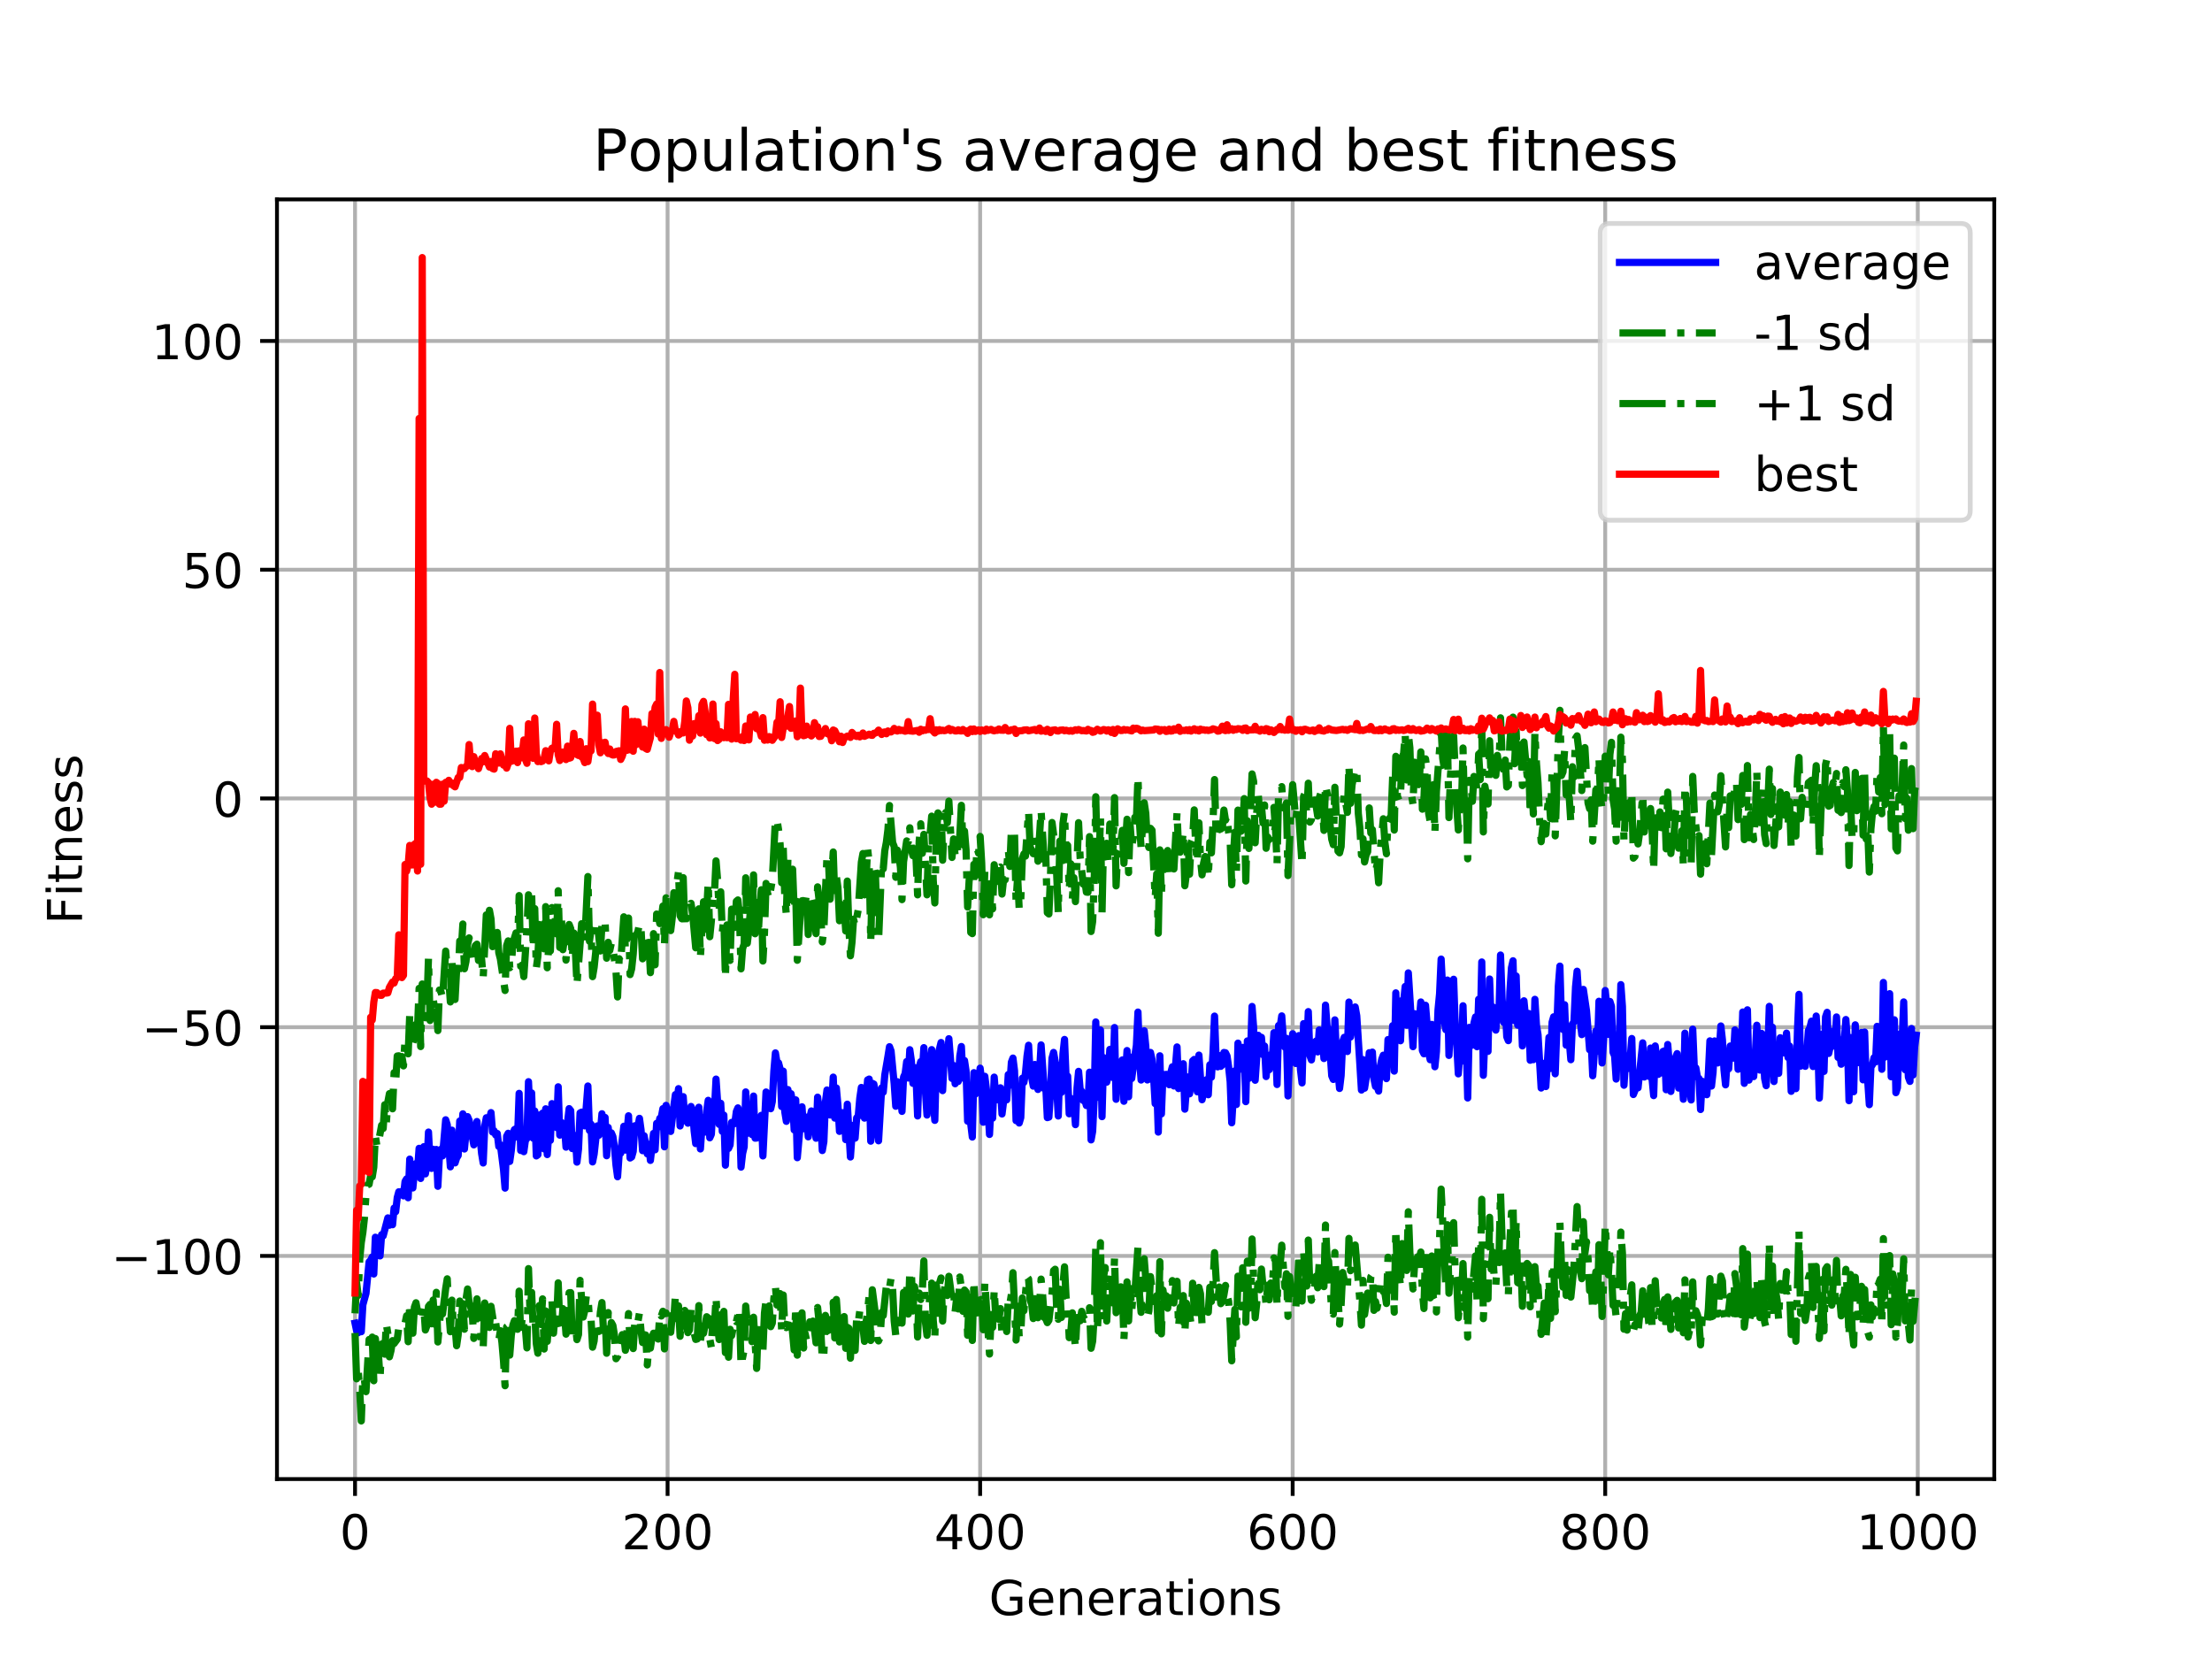 <?xml version="1.0" encoding="utf-8" standalone="no"?>
<!DOCTYPE svg PUBLIC "-//W3C//DTD SVG 1.1//EN"
  "http://www.w3.org/Graphics/SVG/1.1/DTD/svg11.dtd">
<!-- Created with matplotlib (http://matplotlib.org/) -->
<svg height="345pt" version="1.1" viewBox="0 0 460 345" width="460pt" xmlns="http://www.w3.org/2000/svg" xmlns:xlink="http://www.w3.org/1999/xlink">
 <defs>
  <style type="text/css">
*{stroke-linecap:butt;stroke-linejoin:round;}
  </style>
 </defs>
 <g id="figure_1">
  <g id="patch_1">
   <path d="M 0 345.6 
L 460.8 345.6 
L 460.8 0 
L 0 0 
z
" style="fill:#ffffff;"/>
  </g>
  <g id="axes_1">
   <g id="patch_2">
    <path d="M 57.6 307.584 
L 414.72 307.584 
L 414.72 41.472 
L 57.6 41.472 
z
" style="fill:#ffffff;"/>
   </g>
   <g id="matplotlib.axis_1">
    <g id="xtick_1">
     <g id="line2d_1">
      <path clip-path="url(#p697c92cf0e)" d="M 73.833 307.584 
L 73.833 41.472 
" style="fill:none;stroke:#b0b0b0;stroke-linecap:square;stroke-width:0.8;"/>
     </g>
     <g id="line2d_2">
      <defs>
       <path d="M 0 0 
L 0 3.5 
" id="mfa13d688c9" style="stroke:#000000;stroke-width:0.8;"/>
      </defs>
      <g>
       <use style="stroke:#000000;stroke-width:0.8;" x="73.833" xlink:href="#mfa13d688c9" y="307.584"/>
      </g>
     </g>
     <g id="text_1">
      <!-- 0 -->
      <defs>
       <path d="M 31.781 66.406 
Q 24.172 66.406 20.328 58.906 
Q 16.5 51.422 16.5 36.375 
Q 16.5 21.391 20.328 13.891 
Q 24.172 6.391 31.781 6.391 
Q 39.453 6.391 43.281 13.891 
Q 47.125 21.391 47.125 36.375 
Q 47.125 51.422 43.281 58.906 
Q 39.453 66.406 31.781 66.406 
z
M 31.781 74.219 
Q 44.047 74.219 50.516 64.516 
Q 56.984 54.828 56.984 36.375 
Q 56.984 17.969 50.516 8.266 
Q 44.047 -1.422 31.781 -1.422 
Q 19.531 -1.422 13.062 8.266 
Q 6.594 17.969 6.594 36.375 
Q 6.594 54.828 13.062 64.516 
Q 19.531 74.219 31.781 74.219 
z
" id="DejaVuSans-30"/>
      </defs>
      <g transform="translate(70.651 322.182)scale(0.1 -0.1)">
       <use xlink:href="#DejaVuSans-30"/>
      </g>
     </g>
    </g>
    <g id="xtick_2">
     <g id="line2d_3">
      <path clip-path="url(#p697c92cf0e)" d="M 138.829 307.584 
L 138.829 41.472 
" style="fill:none;stroke:#b0b0b0;stroke-linecap:square;stroke-width:0.8;"/>
     </g>
     <g id="line2d_4">
      <g>
       <use style="stroke:#000000;stroke-width:0.8;" x="138.829" xlink:href="#mfa13d688c9" y="307.584"/>
      </g>
     </g>
     <g id="text_2">
      <!-- 200 -->
      <defs>
       <path d="M 19.188 8.297 
L 53.609 8.297 
L 53.609 0 
L 7.328 0 
L 7.328 8.297 
Q 12.938 14.109 22.625 23.891 
Q 32.328 33.688 34.812 36.531 
Q 39.547 41.844 41.422 45.531 
Q 43.312 49.219 43.312 52.781 
Q 43.312 58.594 39.234 62.25 
Q 35.156 65.922 28.609 65.922 
Q 23.969 65.922 18.812 64.312 
Q 13.672 62.703 7.812 59.422 
L 7.812 69.391 
Q 13.766 71.781 18.938 73 
Q 24.125 74.219 28.422 74.219 
Q 39.75 74.219 46.484 68.547 
Q 53.219 62.891 53.219 53.422 
Q 53.219 48.922 51.531 44.891 
Q 49.859 40.875 45.406 35.406 
Q 44.188 33.984 37.641 27.219 
Q 31.109 20.453 19.188 8.297 
z
" id="DejaVuSans-32"/>
      </defs>
      <g transform="translate(129.285 322.182)scale(0.1 -0.1)">
       <use xlink:href="#DejaVuSans-32"/>
       <use x="63.623" xlink:href="#DejaVuSans-30"/>
       <use x="127.246" xlink:href="#DejaVuSans-30"/>
      </g>
     </g>
    </g>
    <g id="xtick_3">
     <g id="line2d_5">
      <path clip-path="url(#p697c92cf0e)" d="M 203.825 307.584 
L 203.825 41.472 
" style="fill:none;stroke:#b0b0b0;stroke-linecap:square;stroke-width:0.8;"/>
     </g>
     <g id="line2d_6">
      <g>
       <use style="stroke:#000000;stroke-width:0.8;" x="203.825" xlink:href="#mfa13d688c9" y="307.584"/>
      </g>
     </g>
     <g id="text_3">
      <!-- 400 -->
      <defs>
       <path d="M 37.797 64.312 
L 12.891 25.391 
L 37.797 25.391 
z
M 35.203 72.906 
L 47.609 72.906 
L 47.609 25.391 
L 58.016 25.391 
L 58.016 17.188 
L 47.609 17.188 
L 47.609 0 
L 37.797 0 
L 37.797 17.188 
L 4.891 17.188 
L 4.891 26.703 
z
" id="DejaVuSans-34"/>
      </defs>
      <g transform="translate(194.281 322.182)scale(0.1 -0.1)">
       <use xlink:href="#DejaVuSans-34"/>
       <use x="63.623" xlink:href="#DejaVuSans-30"/>
       <use x="127.246" xlink:href="#DejaVuSans-30"/>
      </g>
     </g>
    </g>
    <g id="xtick_4">
     <g id="line2d_7">
      <path clip-path="url(#p697c92cf0e)" d="M 268.82 307.584 
L 268.82 41.472 
" style="fill:none;stroke:#b0b0b0;stroke-linecap:square;stroke-width:0.8;"/>
     </g>
     <g id="line2d_8">
      <g>
       <use style="stroke:#000000;stroke-width:0.8;" x="268.82" xlink:href="#mfa13d688c9" y="307.584"/>
      </g>
     </g>
     <g id="text_4">
      <!-- 600 -->
      <defs>
       <path d="M 33.016 40.375 
Q 26.375 40.375 22.484 35.828 
Q 18.609 31.297 18.609 23.391 
Q 18.609 15.531 22.484 10.953 
Q 26.375 6.391 33.016 6.391 
Q 39.656 6.391 43.531 10.953 
Q 47.406 15.531 47.406 23.391 
Q 47.406 31.297 43.531 35.828 
Q 39.656 40.375 33.016 40.375 
z
M 52.594 71.297 
L 52.594 62.312 
Q 48.875 64.062 45.094 64.984 
Q 41.312 65.922 37.594 65.922 
Q 27.828 65.922 22.672 59.328 
Q 17.531 52.734 16.797 39.406 
Q 19.672 43.656 24.016 45.922 
Q 28.375 48.188 33.594 48.188 
Q 44.578 48.188 50.953 41.516 
Q 57.328 34.859 57.328 23.391 
Q 57.328 12.156 50.688 5.359 
Q 44.047 -1.422 33.016 -1.422 
Q 20.359 -1.422 13.672 8.266 
Q 6.984 17.969 6.984 36.375 
Q 6.984 53.656 15.188 63.938 
Q 23.391 74.219 37.203 74.219 
Q 40.922 74.219 44.703 73.484 
Q 48.484 72.75 52.594 71.297 
z
" id="DejaVuSans-36"/>
      </defs>
      <g transform="translate(259.277 322.182)scale(0.1 -0.1)">
       <use xlink:href="#DejaVuSans-36"/>
       <use x="63.623" xlink:href="#DejaVuSans-30"/>
       <use x="127.246" xlink:href="#DejaVuSans-30"/>
      </g>
     </g>
    </g>
    <g id="xtick_5">
     <g id="line2d_9">
      <path clip-path="url(#p697c92cf0e)" d="M 333.816 307.584 
L 333.816 41.472 
" style="fill:none;stroke:#b0b0b0;stroke-linecap:square;stroke-width:0.8;"/>
     </g>
     <g id="line2d_10">
      <g>
       <use style="stroke:#000000;stroke-width:0.8;" x="333.816" xlink:href="#mfa13d688c9" y="307.584"/>
      </g>
     </g>
     <g id="text_5">
      <!-- 800 -->
      <defs>
       <path d="M 31.781 34.625 
Q 24.75 34.625 20.719 30.859 
Q 16.703 27.094 16.703 20.516 
Q 16.703 13.922 20.719 10.156 
Q 24.75 6.391 31.781 6.391 
Q 38.812 6.391 42.859 10.172 
Q 46.922 13.969 46.922 20.516 
Q 46.922 27.094 42.891 30.859 
Q 38.875 34.625 31.781 34.625 
z
M 21.922 38.812 
Q 15.578 40.375 12.031 44.719 
Q 8.5 49.078 8.5 55.328 
Q 8.5 64.062 14.719 69.141 
Q 20.953 74.219 31.781 74.219 
Q 42.672 74.219 48.875 69.141 
Q 55.078 64.062 55.078 55.328 
Q 55.078 49.078 51.531 44.719 
Q 48 40.375 41.703 38.812 
Q 48.828 37.156 52.797 32.312 
Q 56.781 27.484 56.781 20.516 
Q 56.781 9.906 50.312 4.234 
Q 43.844 -1.422 31.781 -1.422 
Q 19.734 -1.422 13.25 4.234 
Q 6.781 9.906 6.781 20.516 
Q 6.781 27.484 10.781 32.312 
Q 14.797 37.156 21.922 38.812 
z
M 18.312 54.391 
Q 18.312 48.734 21.844 45.562 
Q 25.391 42.391 31.781 42.391 
Q 38.141 42.391 41.719 45.562 
Q 45.312 48.734 45.312 54.391 
Q 45.312 60.062 41.719 63.234 
Q 38.141 66.406 31.781 66.406 
Q 25.391 66.406 21.844 63.234 
Q 18.312 60.062 18.312 54.391 
z
" id="DejaVuSans-38"/>
      </defs>
      <g transform="translate(324.273 322.182)scale(0.1 -0.1)">
       <use xlink:href="#DejaVuSans-38"/>
       <use x="63.623" xlink:href="#DejaVuSans-30"/>
       <use x="127.246" xlink:href="#DejaVuSans-30"/>
      </g>
     </g>
    </g>
    <g id="xtick_6">
     <g id="line2d_11">
      <path clip-path="url(#p697c92cf0e)" d="M 398.812 307.584 
L 398.812 41.472 
" style="fill:none;stroke:#b0b0b0;stroke-linecap:square;stroke-width:0.8;"/>
     </g>
     <g id="line2d_12">
      <g>
       <use style="stroke:#000000;stroke-width:0.8;" x="398.812" xlink:href="#mfa13d688c9" y="307.584"/>
      </g>
     </g>
     <g id="text_6">
      <!-- 1000 -->
      <defs>
       <path d="M 12.406 8.297 
L 28.516 8.297 
L 28.516 63.922 
L 10.984 60.406 
L 10.984 69.391 
L 28.422 72.906 
L 38.281 72.906 
L 38.281 8.297 
L 54.391 8.297 
L 54.391 0 
L 12.406 0 
z
" id="DejaVuSans-31"/>
      </defs>
      <g transform="translate(386.087 322.182)scale(0.1 -0.1)">
       <use xlink:href="#DejaVuSans-31"/>
       <use x="63.623" xlink:href="#DejaVuSans-30"/>
       <use x="127.246" xlink:href="#DejaVuSans-30"/>
       <use x="190.869" xlink:href="#DejaVuSans-30"/>
      </g>
     </g>
    </g>
    <g id="text_7">
     <!-- Generations -->
     <defs>
      <path d="M 59.516 10.406 
L 59.516 29.984 
L 43.406 29.984 
L 43.406 38.094 
L 69.281 38.094 
L 69.281 6.781 
Q 63.578 2.734 56.688 0.656 
Q 49.812 -1.422 42 -1.422 
Q 24.906 -1.422 15.25 8.562 
Q 5.609 18.562 5.609 36.375 
Q 5.609 54.25 15.25 64.234 
Q 24.906 74.219 42 74.219 
Q 49.125 74.219 55.547 72.453 
Q 61.969 70.703 67.391 67.281 
L 67.391 56.781 
Q 61.922 61.422 55.766 63.766 
Q 49.609 66.109 42.828 66.109 
Q 29.438 66.109 22.719 58.641 
Q 16.016 51.172 16.016 36.375 
Q 16.016 21.625 22.719 14.156 
Q 29.438 6.688 42.828 6.688 
Q 48.047 6.688 52.141 7.594 
Q 56.25 8.5 59.516 10.406 
z
" id="DejaVuSans-47"/>
      <path d="M 56.203 29.594 
L 56.203 25.203 
L 14.891 25.203 
Q 15.484 15.922 20.484 11.062 
Q 25.484 6.203 34.422 6.203 
Q 39.594 6.203 44.453 7.469 
Q 49.312 8.734 54.109 11.281 
L 54.109 2.781 
Q 49.266 0.734 44.188 -0.344 
Q 39.109 -1.422 33.891 -1.422 
Q 20.797 -1.422 13.156 6.188 
Q 5.516 13.812 5.516 26.812 
Q 5.516 40.234 12.766 48.109 
Q 20.016 56 32.328 56 
Q 43.359 56 49.781 48.891 
Q 56.203 41.797 56.203 29.594 
z
M 47.219 32.234 
Q 47.125 39.594 43.094 43.984 
Q 39.062 48.391 32.422 48.391 
Q 24.906 48.391 20.391 44.141 
Q 15.875 39.891 15.188 32.172 
z
" id="DejaVuSans-65"/>
      <path d="M 54.891 33.016 
L 54.891 0 
L 45.906 0 
L 45.906 32.719 
Q 45.906 40.484 42.875 44.328 
Q 39.844 48.188 33.797 48.188 
Q 26.516 48.188 22.312 43.547 
Q 18.109 38.922 18.109 30.906 
L 18.109 0 
L 9.078 0 
L 9.078 54.688 
L 18.109 54.688 
L 18.109 46.188 
Q 21.344 51.125 25.703 53.562 
Q 30.078 56 35.797 56 
Q 45.219 56 50.047 50.172 
Q 54.891 44.344 54.891 33.016 
z
" id="DejaVuSans-6e"/>
      <path d="M 41.109 46.297 
Q 39.594 47.172 37.812 47.578 
Q 36.031 48 33.891 48 
Q 26.266 48 22.188 43.047 
Q 18.109 38.094 18.109 28.812 
L 18.109 0 
L 9.078 0 
L 9.078 54.688 
L 18.109 54.688 
L 18.109 46.188 
Q 20.953 51.172 25.484 53.578 
Q 30.031 56 36.531 56 
Q 37.453 56 38.578 55.875 
Q 39.703 55.766 41.062 55.516 
z
" id="DejaVuSans-72"/>
      <path d="M 34.281 27.484 
Q 23.391 27.484 19.188 25 
Q 14.984 22.516 14.984 16.5 
Q 14.984 11.719 18.141 8.906 
Q 21.297 6.109 26.703 6.109 
Q 34.188 6.109 38.703 11.406 
Q 43.219 16.703 43.219 25.484 
L 43.219 27.484 
z
M 52.203 31.203 
L 52.203 0 
L 43.219 0 
L 43.219 8.297 
Q 40.141 3.328 35.547 0.953 
Q 30.953 -1.422 24.312 -1.422 
Q 15.922 -1.422 10.953 3.297 
Q 6 8.016 6 15.922 
Q 6 25.141 12.172 29.828 
Q 18.359 34.516 30.609 34.516 
L 43.219 34.516 
L 43.219 35.406 
Q 43.219 41.609 39.141 45 
Q 35.062 48.391 27.688 48.391 
Q 23 48.391 18.547 47.266 
Q 14.109 46.141 10.016 43.891 
L 10.016 52.203 
Q 14.938 54.109 19.578 55.047 
Q 24.219 56 28.609 56 
Q 40.484 56 46.344 49.844 
Q 52.203 43.703 52.203 31.203 
z
" id="DejaVuSans-61"/>
      <path d="M 18.312 70.219 
L 18.312 54.688 
L 36.812 54.688 
L 36.812 47.703 
L 18.312 47.703 
L 18.312 18.016 
Q 18.312 11.328 20.141 9.422 
Q 21.969 7.516 27.594 7.516 
L 36.812 7.516 
L 36.812 0 
L 27.594 0 
Q 17.188 0 13.234 3.875 
Q 9.281 7.766 9.281 18.016 
L 9.281 47.703 
L 2.688 47.703 
L 2.688 54.688 
L 9.281 54.688 
L 9.281 70.219 
z
" id="DejaVuSans-74"/>
      <path d="M 9.422 54.688 
L 18.406 54.688 
L 18.406 0 
L 9.422 0 
z
M 9.422 75.984 
L 18.406 75.984 
L 18.406 64.594 
L 9.422 64.594 
z
" id="DejaVuSans-69"/>
      <path d="M 30.609 48.391 
Q 23.391 48.391 19.188 42.75 
Q 14.984 37.109 14.984 27.297 
Q 14.984 17.484 19.156 11.844 
Q 23.344 6.203 30.609 6.203 
Q 37.797 6.203 41.984 11.859 
Q 46.188 17.531 46.188 27.297 
Q 46.188 37.016 41.984 42.703 
Q 37.797 48.391 30.609 48.391 
z
M 30.609 56 
Q 42.328 56 49.016 48.375 
Q 55.719 40.766 55.719 27.297 
Q 55.719 13.875 49.016 6.219 
Q 42.328 -1.422 30.609 -1.422 
Q 18.844 -1.422 12.172 6.219 
Q 5.516 13.875 5.516 27.297 
Q 5.516 40.766 12.172 48.375 
Q 18.844 56 30.609 56 
z
" id="DejaVuSans-6f"/>
      <path d="M 44.281 53.078 
L 44.281 44.578 
Q 40.484 46.531 36.375 47.5 
Q 32.281 48.484 27.875 48.484 
Q 21.188 48.484 17.844 46.438 
Q 14.5 44.391 14.5 40.281 
Q 14.5 37.156 16.891 35.375 
Q 19.281 33.594 26.516 31.984 
L 29.594 31.297 
Q 39.156 29.25 43.188 25.516 
Q 47.219 21.781 47.219 15.094 
Q 47.219 7.469 41.188 3.016 
Q 35.156 -1.422 24.609 -1.422 
Q 20.219 -1.422 15.453 -0.562 
Q 10.688 0.297 5.422 2 
L 5.422 11.281 
Q 10.406 8.688 15.234 7.391 
Q 20.062 6.109 24.812 6.109 
Q 31.156 6.109 34.562 8.281 
Q 37.984 10.453 37.984 14.406 
Q 37.984 18.062 35.516 20.016 
Q 33.062 21.969 24.703 23.781 
L 21.578 24.516 
Q 13.234 26.266 9.516 29.906 
Q 5.812 33.547 5.812 39.891 
Q 5.812 47.609 11.281 51.797 
Q 16.75 56 26.812 56 
Q 31.781 56 36.172 55.266 
Q 40.578 54.547 44.281 53.078 
z
" id="DejaVuSans-73"/>
     </defs>
     <g transform="translate(205.662 335.861)scale(0.1 -0.1)">
      <use xlink:href="#DejaVuSans-47"/>
      <use x="77.49" xlink:href="#DejaVuSans-65"/>
      <use x="139.014" xlink:href="#DejaVuSans-6e"/>
      <use x="202.393" xlink:href="#DejaVuSans-65"/>
      <use x="263.916" xlink:href="#DejaVuSans-72"/>
      <use x="305.029" xlink:href="#DejaVuSans-61"/>
      <use x="366.309" xlink:href="#DejaVuSans-74"/>
      <use x="405.518" xlink:href="#DejaVuSans-69"/>
      <use x="433.301" xlink:href="#DejaVuSans-6f"/>
      <use x="494.482" xlink:href="#DejaVuSans-6e"/>
      <use x="557.861" xlink:href="#DejaVuSans-73"/>
     </g>
    </g>
   </g>
   <g id="matplotlib.axis_2">
    <g id="ytick_1">
     <g id="line2d_13">
      <path clip-path="url(#p697c92cf0e)" d="M 57.6 261.177 
L 414.72 261.177 
" style="fill:none;stroke:#b0b0b0;stroke-linecap:square;stroke-width:0.8;"/>
     </g>
     <g id="line2d_14">
      <defs>
       <path d="M 0 0 
L -3.5 0 
" id="mbf650b51e6" style="stroke:#000000;stroke-width:0.8;"/>
      </defs>
      <g>
       <use style="stroke:#000000;stroke-width:0.8;" x="57.6" xlink:href="#mbf650b51e6" y="261.177"/>
      </g>
     </g>
     <g id="text_8">
      <!-- −100 -->
      <defs>
       <path d="M 10.594 35.5 
L 73.188 35.5 
L 73.188 27.203 
L 10.594 27.203 
z
" id="DejaVuSans-2212"/>
      </defs>
      <g transform="translate(23.133 264.976)scale(0.1 -0.1)">
       <use xlink:href="#DejaVuSans-2212"/>
       <use x="83.789" xlink:href="#DejaVuSans-31"/>
       <use x="147.412" xlink:href="#DejaVuSans-30"/>
       <use x="211.035" xlink:href="#DejaVuSans-30"/>
      </g>
     </g>
    </g>
    <g id="ytick_2">
     <g id="line2d_15">
      <path clip-path="url(#p697c92cf0e)" d="M 57.6 213.61 
L 414.72 213.61 
" style="fill:none;stroke:#b0b0b0;stroke-linecap:square;stroke-width:0.8;"/>
     </g>
     <g id="line2d_16">
      <g>
       <use style="stroke:#000000;stroke-width:0.8;" x="57.6" xlink:href="#mbf650b51e6" y="213.61"/>
      </g>
     </g>
     <g id="text_9">
      <!-- −50 -->
      <defs>
       <path d="M 10.797 72.906 
L 49.516 72.906 
L 49.516 64.594 
L 19.828 64.594 
L 19.828 46.734 
Q 21.969 47.469 24.109 47.828 
Q 26.266 48.188 28.422 48.188 
Q 40.625 48.188 47.75 41.5 
Q 54.891 34.812 54.891 23.391 
Q 54.891 11.625 47.562 5.094 
Q 40.234 -1.422 26.906 -1.422 
Q 22.312 -1.422 17.547 -0.641 
Q 12.797 0.141 7.719 1.703 
L 7.719 11.625 
Q 12.109 9.234 16.797 8.062 
Q 21.484 6.891 26.703 6.891 
Q 35.156 6.891 40.078 11.328 
Q 45.016 15.766 45.016 23.391 
Q 45.016 31 40.078 35.438 
Q 35.156 39.891 26.703 39.891 
Q 22.75 39.891 18.812 39.016 
Q 14.891 38.141 10.797 36.281 
z
" id="DejaVuSans-35"/>
      </defs>
      <g transform="translate(29.495 217.409)scale(0.1 -0.1)">
       <use xlink:href="#DejaVuSans-2212"/>
       <use x="83.789" xlink:href="#DejaVuSans-35"/>
       <use x="147.412" xlink:href="#DejaVuSans-30"/>
      </g>
     </g>
    </g>
    <g id="ytick_3">
     <g id="line2d_17">
      <path clip-path="url(#p697c92cf0e)" d="M 57.6 166.043 
L 414.72 166.043 
" style="fill:none;stroke:#b0b0b0;stroke-linecap:square;stroke-width:0.8;"/>
     </g>
     <g id="line2d_18">
      <g>
       <use style="stroke:#000000;stroke-width:0.8;" x="57.6" xlink:href="#mbf650b51e6" y="166.043"/>
      </g>
     </g>
     <g id="text_10">
      <!-- 0 -->
      <g transform="translate(44.237 169.842)scale(0.1 -0.1)">
       <use xlink:href="#DejaVuSans-30"/>
      </g>
     </g>
    </g>
    <g id="ytick_4">
     <g id="line2d_19">
      <path clip-path="url(#p697c92cf0e)" d="M 57.6 118.475 
L 414.72 118.475 
" style="fill:none;stroke:#b0b0b0;stroke-linecap:square;stroke-width:0.8;"/>
     </g>
     <g id="line2d_20">
      <g>
       <use style="stroke:#000000;stroke-width:0.8;" x="57.6" xlink:href="#mbf650b51e6" y="118.475"/>
      </g>
     </g>
     <g id="text_11">
      <!-- 50 -->
      <g transform="translate(37.875 122.275)scale(0.1 -0.1)">
       <use xlink:href="#DejaVuSans-35"/>
       <use x="63.623" xlink:href="#DejaVuSans-30"/>
      </g>
     </g>
    </g>
    <g id="ytick_5">
     <g id="line2d_21">
      <path clip-path="url(#p697c92cf0e)" d="M 57.6 70.908 
L 414.72 70.908 
" style="fill:none;stroke:#b0b0b0;stroke-linecap:square;stroke-width:0.8;"/>
     </g>
     <g id="line2d_22">
      <g>
       <use style="stroke:#000000;stroke-width:0.8;" x="57.6" xlink:href="#mbf650b51e6" y="70.908"/>
      </g>
     </g>
     <g id="text_12">
      <!-- 100 -->
      <g transform="translate(31.512 74.707)scale(0.1 -0.1)">
       <use xlink:href="#DejaVuSans-31"/>
       <use x="63.623" xlink:href="#DejaVuSans-30"/>
       <use x="127.246" xlink:href="#DejaVuSans-30"/>
      </g>
     </g>
    </g>
    <g id="text_13">
     <!-- Fitness -->
     <defs>
      <path d="M 9.812 72.906 
L 51.703 72.906 
L 51.703 64.594 
L 19.672 64.594 
L 19.672 43.109 
L 48.578 43.109 
L 48.578 34.812 
L 19.672 34.812 
L 19.672 0 
L 9.812 0 
z
" id="DejaVuSans-46"/>
     </defs>
     <g transform="translate(17.053 192.202)rotate(-90)scale(0.1 -0.1)">
      <use xlink:href="#DejaVuSans-46"/>
      <use x="57.41" xlink:href="#DejaVuSans-69"/>
      <use x="85.193" xlink:href="#DejaVuSans-74"/>
      <use x="124.402" xlink:href="#DejaVuSans-6e"/>
      <use x="187.781" xlink:href="#DejaVuSans-65"/>
      <use x="249.305" xlink:href="#DejaVuSans-73"/>
      <use x="301.404" xlink:href="#DejaVuSans-73"/>
     </g>
    </g>
   </g>
   <g id="line2d_23">
    <path clip-path="url(#p697c92cf0e)" d="M 73.833 275.163 
L 74.158 276.74 
L 74.483 277.15 
L 74.808 275.554 
L 75.133 276.937 
L 75.458 271.338 
L 76.108 268.986 
L 76.758 262.417 
L 77.083 262.09 
L 77.408 261.4 
L 77.732 264.936 
L 78.057 257.291 
L 78.382 259.959 
L 78.707 259.656 
L 79.032 261.176 
L 79.357 256.761 
L 79.682 257.014 
L 80.657 253.268 
L 80.982 254.793 
L 81.307 254.289 
L 81.632 254.688 
L 81.957 251.229 
L 82.282 251.976 
L 82.607 249.057 
L 82.932 247.843 
L 83.257 248.203 
L 83.582 247.737 
L 83.907 248.689 
L 84.232 245.694 
L 84.557 245.157 
L 84.882 249.083 
L 85.207 241.048 
L 85.532 246.372 
L 85.857 247.04 
L 86.182 243.747 
L 86.507 241.969 
L 86.832 243.19 
L 87.157 238.804 
L 87.482 245.07 
L 87.807 239.176 
L 88.132 238.462 
L 88.457 244.116 
L 88.782 242.332 
L 89.107 235.425 
L 89.432 241.739 
L 89.757 242.975 
L 90.082 239.004 
L 90.407 242.738 
L 90.732 239.044 
L 91.057 246.696 
L 91.382 240.31 
L 91.707 239 
L 92.032 240.377 
L 92.682 232.868 
L 93.007 233.902 
L 93.656 242.65 
L 93.981 235.03 
L 94.306 241.706 
L 94.631 241.831 
L 94.956 240.813 
L 95.281 240.295 
L 95.606 233.128 
L 95.931 235.81 
L 96.256 231.631 
L 96.581 238.94 
L 97.231 232.213 
L 97.556 232.983 
L 98.531 238.08 
L 98.856 235.143 
L 99.181 233.229 
L 99.506 236.843 
L 99.831 236.563 
L 100.156 239.893 
L 100.481 241.851 
L 100.806 234.163 
L 101.131 232.449 
L 101.456 233.248 
L 101.781 232.677 
L 102.106 231.374 
L 102.431 235.414 
L 102.756 235.164 
L 103.081 236.027 
L 103.406 235.72 
L 103.731 238.414 
L 104.056 238.063 
L 104.706 243.208 
L 105.031 247.075 
L 105.356 236.285 
L 105.681 235.675 
L 106.006 241.529 
L 106.331 239.235 
L 106.656 235.823 
L 106.981 234.907 
L 107.306 234.728 
L 107.631 236.488 
L 107.956 227.373 
L 108.281 239.248 
L 108.606 237.226 
L 108.931 239.496 
L 109.255 237.176 
L 109.58 236.738 
L 109.905 224.947 
L 110.23 232.244 
L 110.555 227.283 
L 110.88 236.693 
L 111.205 231.045 
L 111.53 240.379 
L 111.855 240.14 
L 112.18 231.873 
L 112.505 236.543 
L 112.83 231.483 
L 113.155 238.928 
L 113.48 230.582 
L 113.805 240.1 
L 114.13 235.531 
L 114.455 237.144 
L 114.78 229.508 
L 115.105 234.228 
L 115.43 231.796 
L 115.755 234.487 
L 116.08 226.008 
L 116.405 236.057 
L 116.73 233.413 
L 117.055 234.818 
L 117.38 234.146 
L 117.705 238.553 
L 118.03 233.348 
L 118.355 230.546 
L 118.68 230.951 
L 119.005 238.854 
L 119.33 236.068 
L 119.655 236.576 
L 119.98 241.673 
L 120.305 238.954 
L 120.63 231.442 
L 120.955 231.277 
L 121.28 233.127 
L 121.605 234.135 
L 122.255 225.842 
L 122.58 235.086 
L 122.905 233.785 
L 123.23 241.629 
L 123.555 240.002 
L 124.205 234.14 
L 124.53 236.087 
L 124.855 235.313 
L 125.179 231.613 
L 125.504 234.035 
L 125.829 232.382 
L 126.154 240.34 
L 126.479 234.459 
L 126.804 237.751 
L 127.129 235.591 
L 127.454 236.355 
L 127.779 238.535 
L 128.104 242.329 
L 128.429 244.712 
L 128.754 240.023 
L 129.079 239.813 
L 129.729 234.217 
L 130.054 239.162 
L 130.704 232.039 
L 131.029 240.814 
L 131.354 240.596 
L 131.679 239.433 
L 132.004 234.112 
L 132.329 235.145 
L 132.654 234.322 
L 132.979 232.569 
L 133.304 234.934 
L 133.629 239.29 
L 133.954 236.196 
L 134.604 239.951 
L 134.929 237.985 
L 135.254 241.312 
L 135.904 235.703 
L 136.229 239.107 
L 136.554 233.61 
L 136.879 234.392 
L 137.204 232.582 
L 137.529 232.301 
L 137.854 230.555 
L 138.179 238.49 
L 138.504 229.871 
L 138.829 231.243 
L 139.154 233.975 
L 139.479 235.285 
L 140.129 229.962 
L 140.454 227.629 
L 140.779 228.962 
L 141.103 226.395 
L 141.428 234.153 
L 141.753 231.822 
L 142.078 228.055 
L 142.403 232.697 
L 143.053 233.574 
L 143.378 232.579 
L 143.703 230.098 
L 144.028 230.892 
L 144.353 235.191 
L 144.678 237.822 
L 145.003 236.053 
L 145.328 230.257 
L 145.653 238.929 
L 145.978 234.233 
L 146.303 232.398 
L 146.628 235.418 
L 146.953 231.096 
L 147.278 228.823 
L 147.603 236.612 
L 147.928 235.88 
L 148.253 230.237 
L 148.578 230.757 
L 148.903 224.409 
L 149.553 233.82 
L 149.878 229.436 
L 150.203 235.28 
L 150.528 231.897 
L 150.853 242.301 
L 151.178 235.175 
L 151.503 238.821 
L 151.828 238.08 
L 152.153 233.407 
L 152.478 233.755 
L 152.803 233.654 
L 153.128 231.147 
L 153.453 230.394 
L 153.778 231.307 
L 154.103 242.709 
L 154.428 239.868 
L 154.753 238.498 
L 155.078 227.074 
L 155.403 235.687 
L 155.728 234.227 
L 156.053 231.733 
L 156.378 235.944 
L 156.703 227.935 
L 157.027 236.687 
L 157.352 236.662 
L 158.327 231.942 
L 158.652 240.381 
L 159.302 227.09 
L 159.627 230.471 
L 159.952 229.233 
L 160.277 230.564 
L 160.602 229.088 
L 160.927 222.793 
L 161.252 218.96 
L 161.577 220.946 
L 161.902 221.039 
L 162.227 222.28 
L 162.552 230.11 
L 162.877 222.751 
L 163.202 231.211 
L 163.527 233.189 
L 163.852 226.581 
L 164.177 228.902 
L 164.502 227.441 
L 164.827 229.226 
L 165.152 234.971 
L 165.477 228.727 
L 165.802 240.753 
L 166.452 233.538 
L 166.777 230.169 
L 167.102 234.727 
L 167.427 232.56 
L 167.752 232.31 
L 168.077 236.409 
L 168.402 232.463 
L 168.727 231.032 
L 169.052 231.242 
L 169.702 236.701 
L 170.027 228.165 
L 170.677 233.34 
L 171.002 239.259 
L 171.327 237.427 
L 171.652 229.156 
L 171.977 226.672 
L 172.302 226.903 
L 172.627 231.868 
L 172.951 229.797 
L 173.276 223.996 
L 173.601 232.514 
L 173.926 226.254 
L 174.251 229.823 
L 174.576 235.276 
L 174.901 231.349 
L 175.226 235.112 
L 175.551 231.356 
L 175.876 236.996 
L 176.201 229.627 
L 176.851 240.606 
L 177.176 236.117 
L 177.501 234.003 
L 177.826 236.684 
L 178.151 232.469 
L 178.476 232.102 
L 178.801 228.381 
L 179.126 226.142 
L 179.451 226.63 
L 179.776 232.521 
L 180.426 224.578 
L 180.751 224.403 
L 181.076 237.311 
L 181.401 225.286 
L 181.726 225.446 
L 182.051 227.511 
L 182.376 234.913 
L 182.701 237.236 
L 183.351 226.233 
L 183.676 227.126 
L 184.001 223.537 
L 184.651 219.705 
L 184.976 217.671 
L 185.301 218.551 
L 185.951 225.371 
L 186.276 230.053 
L 186.601 224.942 
L 187.251 227.621 
L 187.576 231.118 
L 187.901 223.99 
L 188.226 223.271 
L 188.55 220.759 
L 188.875 224.18 
L 189.2 218.297 
L 189.525 220.614 
L 189.85 225.289 
L 190.175 222.02 
L 190.5 224.075 
L 190.825 232.068 
L 191.15 221.928 
L 191.475 220.779 
L 191.8 222.89 
L 192.125 217.867 
L 192.45 226.938 
L 192.775 231.881 
L 193.1 223.95 
L 193.75 218.278 
L 194.075 228.839 
L 194.4 232.987 
L 194.725 220.535 
L 195.375 218.13 
L 195.7 216.795 
L 196.025 226.803 
L 196.35 219.783 
L 196.675 217.791 
L 197 220.25 
L 197.325 216.009 
L 197.975 224.261 
L 198.3 221.569 
L 198.625 225.37 
L 198.95 222.728 
L 199.275 224.893 
L 199.6 219.639 
L 199.925 217.632 
L 200.25 224.195 
L 200.575 220.549 
L 200.9 222.723 
L 201.225 233.154 
L 201.55 226.343 
L 201.875 233.749 
L 202.2 236.454 
L 202.525 223.07 
L 202.85 227.517 
L 203.175 223.789 
L 203.5 225.614 
L 203.825 222.131 
L 204.15 224.835 
L 204.474 233.373 
L 204.799 223.825 
L 205.124 226.41 
L 205.449 230.328 
L 205.774 235.912 
L 206.099 229.477 
L 206.424 232.525 
L 206.749 223.996 
L 207.074 228.108 
L 207.399 228.707 
L 208.049 226.218 
L 208.374 231.658 
L 208.699 229.102 
L 209.024 228.711 
L 209.349 228.72 
L 209.674 223.47 
L 209.999 225.697 
L 210.324 220.883 
L 210.649 220.039 
L 210.974 222.65 
L 211.299 233.043 
L 211.624 226.956 
L 211.949 233.538 
L 212.274 232.424 
L 212.599 224.233 
L 212.924 225.079 
L 213.249 223.201 
L 213.574 219.634 
L 213.899 217.369 
L 214.224 223.252 
L 214.549 224.048 
L 214.874 225.867 
L 215.199 221.361 
L 215.524 222.756 
L 215.849 226.561 
L 216.174 223.043 
L 216.499 217.299 
L 217.149 226.385 
L 217.474 225.955 
L 217.799 232.417 
L 218.124 232.314 
L 218.449 227.312 
L 218.774 220.061 
L 219.099 218.862 
L 219.424 220.687 
L 220.074 232.077 
L 220.398 221.511 
L 220.723 227.177 
L 221.048 219.173 
L 221.373 216.163 
L 221.698 224.051 
L 222.023 223.797 
L 222.348 231.621 
L 222.673 228.4 
L 222.998 229.961 
L 223.323 229.647 
L 223.648 233.879 
L 223.973 226.255 
L 224.298 222.799 
L 224.623 226.53 
L 224.948 226.955 
L 225.273 228.86 
L 225.598 228.746 
L 225.923 229.904 
L 226.248 229.711 
L 226.573 222.967 
L 226.898 237.047 
L 227.223 235.266 
L 227.548 228.417 
L 227.873 212.524 
L 228.198 228.188 
L 228.523 225.84 
L 228.848 214.196 
L 229.173 232.215 
L 229.498 219.935 
L 229.823 220.899 
L 230.148 225.041 
L 230.473 223.723 
L 230.798 218.232 
L 231.123 218.181 
L 231.448 224.079 
L 231.773 213.683 
L 232.098 228.602 
L 232.423 222.235 
L 232.748 222.429 
L 233.398 220.42 
L 233.723 229.014 
L 234.373 218.47 
L 234.698 228.078 
L 235.023 219.823 
L 235.348 224.279 
L 235.998 219.507 
L 236.322 217.395 
L 236.647 210.473 
L 236.972 220.189 
L 237.297 224.597 
L 237.947 214.35 
L 238.272 217.534 
L 238.597 224.581 
L 238.922 224.424 
L 239.247 218.865 
L 239.572 220.358 
L 239.897 223.955 
L 240.222 229.509 
L 240.547 225.58 
L 240.872 235.423 
L 241.197 219.555 
L 241.522 231.64 
L 241.847 223.409 
L 242.172 224.078 
L 242.497 223.421 
L 243.147 225.575 
L 243.472 223.072 
L 243.797 221.849 
L 244.122 225.834 
L 244.772 217.718 
L 245.097 226.373 
L 245.422 224.546 
L 245.747 224.197 
L 246.072 221.208 
L 246.397 230.658 
L 246.722 226.367 
L 247.047 223.96 
L 247.372 227.469 
L 247.697 225.317 
L 248.022 220.616 
L 248.347 220.316 
L 248.672 224.914 
L 248.997 227.05 
L 249.322 219.416 
L 249.972 228.695 
L 250.297 227.251 
L 250.622 224.86 
L 250.947 224.513 
L 251.272 227.654 
L 251.597 221.423 
L 251.922 224.007 
L 252.246 219.071 
L 252.571 211.306 
L 252.896 220.105 
L 253.221 221.861 
L 253.546 219.519 
L 253.871 221.753 
L 254.196 221.438 
L 254.521 218.871 
L 254.846 218.933 
L 255.171 219.597 
L 255.496 221.844 
L 255.821 224.942 
L 256.146 233.491 
L 256.796 222.691 
L 257.121 229.688 
L 257.446 216.929 
L 258.096 222.322 
L 258.421 217.822 
L 258.746 218.357 
L 259.071 229.096 
L 259.396 216.471 
L 259.721 224.251 
L 260.046 219.75 
L 260.371 209.301 
L 260.696 213.66 
L 261.021 224.644 
L 261.671 215.299 
L 261.996 218.725 
L 262.321 215.717 
L 262.646 219.33 
L 262.971 217.527 
L 263.296 223.871 
L 263.621 220.659 
L 263.946 222.447 
L 264.271 219.316 
L 264.596 219.879 
L 264.921 214.749 
L 265.246 217.241 
L 265.571 225.531 
L 265.896 213.257 
L 266.221 213.514 
L 266.546 211.262 
L 266.871 215.954 
L 267.196 217.765 
L 267.521 215.932 
L 267.846 227.91 
L 268.17 219.477 
L 268.495 218.119 
L 268.82 214.98 
L 269.145 217.057 
L 269.47 221.16 
L 270.12 215.357 
L 270.445 222.465 
L 270.77 225.199 
L 271.095 212.868 
L 271.42 215.05 
L 271.745 218.293 
L 272.07 210.375 
L 272.395 219.502 
L 272.72 220.418 
L 273.045 217.866 
L 273.37 216.841 
L 273.695 216.497 
L 274.02 218.748 
L 274.345 214.191 
L 274.67 214.899 
L 274.995 215.886 
L 275.32 220.125 
L 275.645 209.023 
L 275.97 213.406 
L 276.295 214.399 
L 276.945 223.728 
L 277.27 224.474 
L 277.595 212.091 
L 277.92 219.348 
L 278.57 226.352 
L 278.895 223.662 
L 279.22 216.626 
L 279.545 215.722 
L 279.87 216.971 
L 280.195 218.671 
L 280.52 208.386 
L 280.845 215.653 
L 281.17 213.163 
L 281.495 211.575 
L 281.82 209.406 
L 282.145 211.235 
L 282.795 221.346 
L 283.12 226.681 
L 283.445 220.351 
L 283.769 226.303 
L 284.094 224.269 
L 284.419 222.998 
L 284.744 218.919 
L 285.069 219.375 
L 285.394 218.793 
L 285.719 224.37 
L 286.044 225.936 
L 286.369 225.927 
L 286.694 226.894 
L 287.019 221.831 
L 287.344 220.288 
L 287.669 219.435 
L 288.319 224.307 
L 288.644 216.185 
L 288.969 218.737 
L 289.294 218.607 
L 289.619 213.294 
L 289.944 222.744 
L 290.269 206.475 
L 290.594 215.837 
L 290.919 215.434 
L 291.244 216.431 
L 291.569 208.045 
L 291.894 208.2 
L 292.219 205.141 
L 292.544 213.196 
L 292.869 202.321 
L 293.844 217.659 
L 294.169 210.8 
L 294.494 212.973 
L 294.819 211.46 
L 295.144 212.27 
L 295.469 208.367 
L 295.794 218.465 
L 296.119 219.142 
L 296.444 209.052 
L 296.769 212.924 
L 297.094 218.907 
L 297.419 220.379 
L 297.744 213.03 
L 298.069 216.533 
L 298.394 221.838 
L 298.719 218.663 
L 299.044 210.02 
L 299.369 206.677 
L 299.693 199.452 
L 300.343 212.277 
L 300.668 214.133 
L 300.993 203.811 
L 301.318 219.478 
L 301.643 212.618 
L 301.968 209.338 
L 302.293 203.645 
L 302.618 213.151 
L 302.943 217.27 
L 303.268 223.316 
L 303.593 218.742 
L 303.918 218.996 
L 304.243 209.161 
L 304.568 220.723 
L 304.893 215.945 
L 305.218 228.332 
L 305.543 213.654 
L 305.868 214.437 
L 306.193 217.35 
L 306.518 212.739 
L 306.843 211.479 
L 307.168 217.675 
L 307.493 207.813 
L 307.818 214.316 
L 308.143 200.05 
L 308.468 223.615 
L 308.793 215.519 
L 309.118 217.526 
L 309.443 218.636 
L 309.768 203.595 
L 310.093 212.716 
L 310.418 209.38 
L 310.743 213.41 
L 311.068 214.217 
L 311.393 209.48 
L 311.718 210.734 
L 312.043 198.605 
L 312.368 207.528 
L 312.693 212.604 
L 313.018 209.306 
L 313.343 215.602 
L 313.668 216.405 
L 313.993 206.24 
L 314.318 201.255 
L 314.643 199.801 
L 314.968 212.254 
L 315.293 202.968 
L 315.617 213.19 
L 315.942 212.339 
L 316.267 208.583 
L 316.592 217.501 
L 316.917 208.125 
L 317.242 211.449 
L 317.567 212.011 
L 317.892 210.756 
L 318.217 220.487 
L 318.542 213.746 
L 318.867 220.364 
L 319.192 207.819 
L 319.517 213.197 
L 319.842 215.164 
L 320.492 226.261 
L 320.817 222.969 
L 321.142 221.116 
L 321.467 225.958 
L 322.117 215.748 
L 322.442 222.19 
L 322.767 212.584 
L 323.092 211.456 
L 323.417 223.302 
L 324.067 205.028 
L 324.392 200.911 
L 324.717 212.18 
L 325.042 214.086 
L 325.367 208.943 
L 325.692 217.348 
L 326.017 214.384 
L 326.342 216.533 
L 326.667 220.371 
L 326.992 212.996 
L 327.317 212.483 
L 327.642 205.233 
L 327.967 201.974 
L 328.617 212.249 
L 328.942 215.158 
L 329.267 205.753 
L 329.917 210.149 
L 330.567 218.291 
L 330.892 216.572 
L 331.217 223.712 
L 331.866 214.381 
L 332.191 218.604 
L 332.516 208.219 
L 333.166 221.05 
L 333.491 216.012 
L 333.816 205.982 
L 334.141 209.113 
L 334.466 215.104 
L 334.791 208.259 
L 335.116 209.282 
L 335.441 218.843 
L 335.766 219.577 
L 336.091 224.395 
L 336.416 215.376 
L 336.741 217.08 
L 337.066 204.762 
L 337.391 209.285 
L 337.716 225.68 
L 338.041 220.705 
L 338.366 222.268 
L 338.691 219.511 
L 339.016 219.923 
L 339.341 215.966 
L 339.666 227.612 
L 339.991 226.795 
L 340.316 224.178 
L 340.641 226.22 
L 341.616 216.875 
L 341.941 223.967 
L 342.266 219.454 
L 342.591 222.303 
L 342.916 223.838 
L 343.241 217.955 
L 343.566 224.421 
L 343.891 227.838 
L 344.216 217.515 
L 344.866 223.419 
L 345.191 220.253 
L 345.516 223.107 
L 345.841 218.648 
L 346.166 218.536 
L 346.491 226.617 
L 346.816 217.212 
L 347.141 221.341 
L 347.465 226.976 
L 347.79 223.816 
L 348.115 224.444 
L 348.44 219.911 
L 348.765 219.108 
L 349.09 226.274 
L 349.415 224.005 
L 349.74 223.096 
L 350.065 228.594 
L 350.39 214.858 
L 350.715 219.193 
L 351.04 227.286 
L 351.365 226.594 
L 351.69 228.743 
L 352.015 214.02 
L 352.34 222.02 
L 352.665 222.082 
L 352.99 224.012 
L 353.315 224.275 
L 353.64 230.727 
L 353.965 224.855 
L 354.29 226.339 
L 354.615 225.29 
L 354.94 227.65 
L 355.265 223.193 
L 355.59 216.455 
L 355.915 225.853 
L 356.24 223.009 
L 356.565 216.469 
L 357.215 221.042 
L 357.54 218.42 
L 357.865 213.357 
L 358.19 216.26 
L 358.515 222.486 
L 358.84 225.597 
L 359.165 220.616 
L 359.49 222.269 
L 359.815 217.525 
L 360.465 220.036 
L 360.79 214.183 
L 361.115 215.016 
L 361.44 222.366 
L 361.765 216.657 
L 362.09 220.36 
L 362.415 210.459 
L 362.74 225.291 
L 363.065 223.763 
L 363.389 210.001 
L 363.714 224.616 
L 364.039 221.436 
L 364.364 220.674 
L 364.689 223.886 
L 365.014 219.461 
L 365.339 213.202 
L 365.664 220.754 
L 365.989 222.531 
L 366.314 214.889 
L 366.639 217.826 
L 366.964 224.266 
L 367.289 225.77 
L 367.614 218.913 
L 367.939 209.281 
L 368.264 221.086 
L 368.589 213.615 
L 368.914 224.91 
L 369.239 219.892 
L 369.564 219.037 
L 369.889 223.212 
L 370.214 215.807 
L 370.539 218.231 
L 370.864 216.569 
L 371.189 218.997 
L 371.514 214.846 
L 371.839 219.919 
L 372.164 217.539 
L 372.489 226.949 
L 372.814 220.425 
L 373.139 220.495 
L 373.464 226.391 
L 373.789 214.464 
L 374.114 206.783 
L 374.439 221.708 
L 374.764 218.343 
L 375.414 221.747 
L 375.739 219.045 
L 376.064 214.299 
L 376.389 213.694 
L 376.714 212.359 
L 377.039 221.795 
L 377.689 211.295 
L 378.014 216.853 
L 378.339 228.362 
L 378.989 215.051 
L 379.313 222.803 
L 379.638 211.461 
L 379.963 210.523 
L 380.288 219.07 
L 380.613 217.659 
L 380.938 217.638 
L 381.263 214.411 
L 381.588 216.862 
L 381.913 211.482 
L 382.238 219.893 
L 382.563 219.098 
L 382.888 221.311 
L 383.213 216.152 
L 383.538 216.377 
L 383.863 212.019 
L 384.188 216.945 
L 384.513 228.897 
L 384.838 215.777 
L 385.163 225.606 
L 385.488 227.028 
L 385.813 213.124 
L 386.138 219.786 
L 386.463 220.981 
L 386.788 218.806 
L 387.113 214.708 
L 387.438 224.559 
L 387.763 214.625 
L 388.088 224.577 
L 388.413 224.899 
L 388.738 229.718 
L 389.063 221.881 
L 389.388 221.427 
L 389.713 219.961 
L 390.038 220.837 
L 390.363 213.432 
L 390.688 215.78 
L 391.013 213.859 
L 391.338 222.364 
L 391.663 204.308 
L 391.988 219.833 
L 392.638 213.57 
L 392.963 206.641 
L 393.288 223.92 
L 393.613 212.57 
L 393.938 212.074 
L 394.263 227.224 
L 394.588 226.198 
L 394.912 216.462 
L 395.237 214.961 
L 395.562 216.515 
L 395.887 208.356 
L 396.212 222.466 
L 396.537 218.039 
L 396.862 224.01 
L 397.187 224.885 
L 397.512 213.884 
L 397.837 223.548 
L 398.162 217.733 
L 398.487 215.281 
L 398.487 215.281 
" style="fill:none;stroke:#0000ff;stroke-linecap:square;stroke-width:1.5;"/>
   </g>
   <g id="line2d_24">
    <path clip-path="url(#p697c92cf0e)" d="M 73.833 277.205 
L 74.158 286.736 
L 74.483 284.908 
L 74.808 289.283 
L 75.133 295.488 
L 75.458 286.361 
L 75.783 287.01 
L 76.108 289.405 
L 76.758 278.561 
L 77.083 279.775 
L 77.408 278.059 
L 77.732 287.135 
L 78.057 278.358 
L 78.382 281.585 
L 78.707 281.749 
L 79.032 286.72 
L 79.357 279.513 
L 79.682 279.352 
L 80.007 281.612 
L 80.332 275.253 
L 80.657 277.387 
L 80.982 282.161 
L 81.307 280.884 
L 81.632 278.792 
L 81.957 279.39 
L 82.607 278.509 
L 82.932 276.124 
L 83.257 275.638 
L 83.582 275.752 
L 83.907 275.72 
L 84.232 275.197 
L 84.557 273.627 
L 84.882 279.017 
L 85.207 271.096 
L 85.532 276.259 
L 85.857 277.246 
L 86.182 271.827 
L 86.507 270.919 
L 86.832 272.694 
L 87.157 272.068 
L 87.482 272.504 
L 87.807 273.725 
L 88.132 271.756 
L 88.457 276.577 
L 88.782 275.676 
L 89.107 271.664 
L 89.432 271.256 
L 89.757 275.288 
L 90.082 270.351 
L 90.407 275.377 
L 90.732 268.746 
L 91.057 279.073 
L 91.707 271.754 
L 92.032 273.24 
L 92.682 267.953 
L 93.007 265.941 
L 93.331 272.693 
L 93.656 276.94 
L 93.981 270.375 
L 94.306 276.13 
L 94.631 275.814 
L 94.956 279.853 
L 95.281 277.587 
L 95.606 270.562 
L 95.931 274.273 
L 96.256 271.104 
L 96.581 276.42 
L 96.906 270.239 
L 97.231 268.054 
L 97.556 270.926 
L 97.881 271.801 
L 98.206 273.085 
L 98.531 278.336 
L 99.181 270.105 
L 99.506 273.956 
L 99.831 274.836 
L 100.156 280.281 
L 100.481 280.398 
L 100.806 270.963 
L 101.131 274.641 
L 101.456 272.557 
L 101.781 276.05 
L 102.106 271.652 
L 102.756 275.804 
L 103.081 275.044 
L 103.406 277.531 
L 103.731 278.686 
L 104.056 276.722 
L 104.381 279.19 
L 104.706 282.994 
L 105.031 288.171 
L 105.356 275.928 
L 105.681 275.684 
L 106.006 281.809 
L 106.331 277.637 
L 106.656 275.561 
L 106.981 274.639 
L 107.631 276.436 
L 107.956 268.504 
L 108.281 277.562 
L 108.606 273.767 
L 108.931 275.904 
L 109.255 276.238 
L 109.58 280.302 
L 109.905 263.817 
L 110.23 273.088 
L 110.555 268.763 
L 110.88 276.201 
L 111.205 273.133 
L 111.53 279.43 
L 111.855 281.407 
L 112.18 271.49 
L 112.505 275.444 
L 112.83 270.112 
L 113.155 280.54 
L 113.48 272.627 
L 113.805 278.945 
L 114.13 274.342 
L 114.455 276.54 
L 114.78 270.285 
L 115.105 277.25 
L 115.43 273.207 
L 115.755 274.764 
L 116.08 266.778 
L 116.405 275.086 
L 116.73 276.431 
L 117.055 272.142 
L 117.38 273.001 
L 117.705 277.444 
L 118.03 271.961 
L 118.355 268.84 
L 118.68 268.806 
L 119.005 278.533 
L 119.33 278.111 
L 119.655 275.449 
L 119.98 278.585 
L 120.305 277.518 
L 120.63 266.263 
L 121.28 273.89 
L 121.605 272.535 
L 121.93 269.54 
L 122.255 269.397 
L 122.58 274.443 
L 122.905 274.212 
L 123.23 280.157 
L 123.555 278.848 
L 123.88 274.898 
L 124.205 276.364 
L 124.53 276.889 
L 124.855 272.865 
L 125.179 270.877 
L 125.504 276.738 
L 125.829 273.236 
L 126.154 281.416 
L 126.479 272.958 
L 126.804 277.844 
L 127.129 275.035 
L 127.454 275.626 
L 127.779 277.666 
L 128.104 282.556 
L 128.429 282.102 
L 129.404 277.547 
L 129.729 277.776 
L 130.054 280.802 
L 130.704 273.168 
L 131.029 278.952 
L 131.679 280.445 
L 132.004 275.157 
L 132.329 275.86 
L 132.654 274.927 
L 132.979 273.026 
L 133.304 276.77 
L 133.629 279.189 
L 133.954 277.55 
L 134.279 277.628 
L 134.604 283.847 
L 134.929 280.001 
L 135.254 280.354 
L 135.579 278.166 
L 135.904 277.252 
L 136.229 277.584 
L 136.554 277.143 
L 136.879 278.463 
L 137.204 273.097 
L 137.529 273.671 
L 137.854 272.686 
L 138.179 280.512 
L 138.504 273.037 
L 139.154 276.81 
L 139.479 277.05 
L 139.804 273.496 
L 140.129 274.285 
L 140.454 269.284 
L 140.779 274.257 
L 141.103 271.561 
L 141.428 277.885 
L 141.753 272.605 
L 142.078 273.598 
L 142.403 272.52 
L 142.728 275.757 
L 143.053 277.13 
L 143.378 276.573 
L 143.703 272.347 
L 144.028 271.786 
L 144.353 277.21 
L 144.678 278.539 
L 145.003 278.445 
L 145.328 271.513 
L 145.653 278.841 
L 145.978 276.307 
L 146.303 277.266 
L 146.953 273.823 
L 147.278 274.084 
L 147.603 278.426 
L 147.928 280.192 
L 148.253 274.206 
L 148.578 275.778 
L 148.903 269.793 
L 149.228 275.747 
L 149.553 278.569 
L 149.878 273.414 
L 150.203 276.743 
L 150.528 272.709 
L 150.853 281.293 
L 151.178 277.998 
L 151.503 282.243 
L 151.828 276.436 
L 152.153 277.747 
L 152.803 274.45 
L 153.128 274.861 
L 153.778 272.19 
L 154.103 283.941 
L 154.753 280.687 
L 155.078 271.603 
L 155.403 275.224 
L 155.728 275.004 
L 156.053 274.247 
L 156.378 279.008 
L 156.703 273.93 
L 157.352 284.568 
L 157.677 275.426 
L 158.002 278.648 
L 158.327 278.854 
L 158.652 280.915 
L 158.977 273.025 
L 159.302 270.464 
L 159.627 275.16 
L 159.952 271.574 
L 160.277 275.888 
L 160.602 275.139 
L 160.927 270.035 
L 161.252 267.452 
L 161.577 271.397 
L 161.902 269.559 
L 162.227 269.014 
L 162.552 276.651 
L 162.877 269.306 
L 163.202 275.865 
L 163.527 276.087 
L 163.852 274.659 
L 164.177 273.986 
L 164.502 273.804 
L 165.152 280.739 
L 165.477 271.761 
L 165.802 281.811 
L 166.127 278.858 
L 166.452 277.286 
L 166.777 273.016 
L 167.102 280.329 
L 167.427 277.301 
L 167.752 278.81 
L 168.077 278.482 
L 168.402 274.879 
L 168.727 275.768 
L 169.052 274.727 
L 169.377 276.588 
L 169.702 279.248 
L 170.027 271.9 
L 170.352 275.027 
L 170.677 276.396 
L 171.002 282.641 
L 171.327 281.522 
L 171.652 273.546 
L 171.977 275.372 
L 172.302 274.516 
L 172.627 276.741 
L 172.951 277.394 
L 173.276 270.814 
L 173.601 278.239 
L 173.926 270.232 
L 174.576 279.075 
L 174.901 274.624 
L 175.226 278.855 
L 175.551 273.791 
L 175.876 280.39 
L 176.201 276.028 
L 176.526 276.229 
L 176.851 282.447 
L 177.176 276.285 
L 177.501 276.852 
L 177.826 280.82 
L 178.151 274.044 
L 178.476 275.006 
L 178.801 272.562 
L 179.126 272.982 
L 179.776 278.948 
L 180.101 275.031 
L 180.426 272.666 
L 180.751 269.333 
L 181.076 278.765 
L 181.401 268.215 
L 182.051 273.276 
L 182.376 278.358 
L 182.701 278.855 
L 183.026 278.106 
L 183.351 272.905 
L 183.676 273.569 
L 184.326 267.428 
L 184.651 266.882 
L 184.976 267.83 
L 185.301 265.82 
L 185.626 268.046 
L 185.951 274.7 
L 186.276 277.667 
L 186.601 273.093 
L 186.926 275.102 
L 187.251 274.83 
L 187.576 275.153 
L 187.901 268.773 
L 188.226 269.364 
L 188.55 266.644 
L 188.875 273.268 
L 189.2 264.447 
L 189.525 264.579 
L 189.85 272.63 
L 190.175 267.535 
L 190.5 269.449 
L 190.825 278.043 
L 191.15 268.906 
L 191.475 270.249 
L 191.8 268.342 
L 192.125 262.219 
L 192.45 274.962 
L 192.775 277.68 
L 193.425 268.3 
L 193.75 266.832 
L 194.075 274.573 
L 194.4 278.199 
L 194.725 267.246 
L 195.05 269.799 
L 195.375 266.84 
L 195.7 265.763 
L 196.025 274.722 
L 196.35 268.329 
L 196.675 266.624 
L 197 269.405 
L 197.325 265.415 
L 197.975 270.214 
L 198.3 268.68 
L 198.625 272.786 
L 198.95 269.817 
L 199.275 272.204 
L 199.6 265.558 
L 199.925 267.792 
L 200.25 272.696 
L 200.575 268.27 
L 200.9 268.654 
L 201.225 277.683 
L 201.55 269.758 
L 201.875 273.596 
L 202.2 278.755 
L 202.525 266.389 
L 202.85 272.864 
L 203.175 271.227 
L 203.5 273.793 
L 203.825 270.317 
L 204.15 270.205 
L 204.474 276.526 
L 204.799 266.616 
L 205.774 281.582 
L 206.099 274.248 
L 206.424 276.043 
L 206.749 268.17 
L 207.074 273.831 
L 207.399 272.717 
L 207.724 274.372 
L 208.049 272.135 
L 208.374 277.388 
L 208.699 275.306 
L 209.024 274.456 
L 209.349 276.898 
L 209.674 270.297 
L 209.999 271.213 
L 210.324 269.175 
L 210.649 264.669 
L 211.299 278.677 
L 211.624 271.644 
L 211.949 278 
L 212.274 277.648 
L 212.599 269.922 
L 212.924 272.575 
L 213.574 265.531 
L 213.899 265.971 
L 214.224 270.363 
L 214.549 271.216 
L 214.874 274.201 
L 215.199 268.184 
L 215.849 274.03 
L 216.174 271.518 
L 216.499 266 
L 216.824 269.351 
L 217.149 273.969 
L 217.474 274.238 
L 217.799 275.048 
L 218.124 274.563 
L 218.774 269.081 
L 219.099 264.236 
L 219.424 263.949 
L 219.749 272.376 
L 220.074 274.354 
L 220.398 268.105 
L 220.723 273.978 
L 221.048 267.139 
L 221.373 263.444 
L 221.698 269.781 
L 222.023 271.791 
L 222.348 278.172 
L 222.673 277.161 
L 222.998 273.014 
L 223.648 280.261 
L 223.973 273.991 
L 224.298 274.515 
L 224.623 274.671 
L 224.948 272.701 
L 225.273 273.853 
L 225.598 274.359 
L 225.923 274.285 
L 226.248 273.866 
L 226.573 271.952 
L 226.898 280.384 
L 227.223 278.911 
L 227.548 273.622 
L 227.873 259.365 
L 228.198 276.551 
L 228.523 271.186 
L 228.848 258.426 
L 229.173 274.558 
L 229.498 265.458 
L 229.823 263.59 
L 230.148 274.72 
L 230.473 268.126 
L 230.798 265.098 
L 231.123 264.879 
L 231.448 270.959 
L 231.773 261.497 
L 232.098 272.985 
L 232.423 267.083 
L 232.748 268.101 
L 233.073 267.605 
L 233.398 268.16 
L 233.723 278.484 
L 234.373 266.574 
L 234.698 274.697 
L 235.023 267.948 
L 235.348 272.561 
L 235.673 268.72 
L 235.998 269.034 
L 236.647 259.336 
L 236.972 269.211 
L 237.297 272.906 
L 237.622 266.152 
L 237.947 261.763 
L 238.272 265.959 
L 238.597 274.09 
L 238.922 272.599 
L 239.247 265.473 
L 239.572 268.058 
L 239.897 267.985 
L 240.222 272.294 
L 240.547 269.439 
L 240.872 276.773 
L 241.197 262.376 
L 241.522 277.382 
L 241.847 268.273 
L 242.172 270.745 
L 242.497 269.457 
L 242.822 272.058 
L 243.147 269.37 
L 243.797 266.307 
L 244.122 270.966 
L 244.447 267.72 
L 244.772 266.455 
L 245.097 275.931 
L 245.422 271.871 
L 245.747 272.55 
L 246.072 269.426 
L 246.397 277.115 
L 246.722 271.021 
L 247.047 273.255 
L 247.372 273.15 
L 247.697 275.435 
L 248.022 266.857 
L 248.347 272.207 
L 248.997 274.814 
L 249.322 267.719 
L 249.647 269.038 
L 249.972 275.459 
L 250.297 275.021 
L 250.622 271.604 
L 250.947 270.738 
L 251.272 272.894 
L 251.597 267.696 
L 251.922 270.653 
L 252.246 266.91 
L 252.571 260.496 
L 253.221 271.113 
L 253.546 267.641 
L 253.871 271.104 
L 254.196 270.705 
L 254.521 269.283 
L 254.846 267.317 
L 255.171 269.449 
L 255.496 270.599 
L 255.821 275.012 
L 256.146 282.99 
L 256.796 272.309 
L 257.121 278.001 
L 257.446 265.387 
L 258.096 271.784 
L 258.421 263.638 
L 258.746 270.64 
L 259.071 274.979 
L 259.396 262.254 
L 259.721 272.06 
L 260.046 271.25 
L 260.371 257.654 
L 261.021 274.025 
L 261.346 270.987 
L 261.671 265.258 
L 261.996 268.212 
L 262.321 263.913 
L 262.646 267.525 
L 262.971 267.662 
L 263.296 271.339 
L 263.621 267.262 
L 263.946 270.29 
L 264.271 266.809 
L 264.596 267.882 
L 264.921 261.594 
L 265.246 262.196 
L 265.571 271.477 
L 265.896 262.216 
L 266.221 263.04 
L 266.546 258.943 
L 267.196 267.628 
L 267.521 264.885 
L 267.846 273.744 
L 268.17 265.463 
L 268.495 268.513 
L 268.82 266.779 
L 269.145 266.72 
L 269.47 271.874 
L 269.795 267.947 
L 270.12 260.801 
L 270.445 270.458 
L 270.77 270.565 
L 271.095 260.143 
L 271.42 265.158 
L 271.745 267.434 
L 272.07 257.882 
L 272.395 268.036 
L 272.72 270.408 
L 273.37 267.313 
L 273.695 265.392 
L 274.02 267.799 
L 274.345 262.46 
L 274.67 264.864 
L 274.995 264.325 
L 275.32 267.564 
L 275.645 254.756 
L 275.97 261.641 
L 276.295 262.272 
L 276.945 272.926 
L 277.27 273.293 
L 277.595 260.464 
L 277.92 267.602 
L 278.245 269.741 
L 278.57 275.351 
L 278.895 271.274 
L 279.22 264.622 
L 279.545 266.238 
L 279.87 266.52 
L 280.195 268.401 
L 280.52 257.537 
L 280.845 264.248 
L 281.495 261.865 
L 281.82 258.909 
L 282.795 270.52 
L 283.12 275.569 
L 283.445 266.266 
L 283.769 273.356 
L 284.419 268.897 
L 284.744 269.82 
L 285.069 265.517 
L 285.394 265.052 
L 285.719 272.495 
L 286.044 270.663 
L 286.369 272.051 
L 286.694 270.214 
L 287.019 266.467 
L 287.344 266.798 
L 287.669 268.601 
L 287.994 268.857 
L 288.319 271.073 
L 288.644 261.448 
L 288.969 267.321 
L 289.294 267.47 
L 289.619 265.13 
L 289.944 272.872 
L 290.269 255.67 
L 290.594 266.137 
L 290.919 264.425 
L 291.244 267.528 
L 291.569 258.614 
L 291.894 259.673 
L 292.219 257.622 
L 292.544 264.195 
L 292.869 251.996 
L 293.194 260.512 
L 293.844 268.049 
L 294.169 263.095 
L 294.494 262.004 
L 294.819 261.354 
L 295.144 261.741 
L 295.469 260.369 
L 295.794 268.654 
L 296.119 272.116 
L 296.444 260.295 
L 296.769 265.642 
L 297.094 268.701 
L 297.419 269.903 
L 297.744 261.191 
L 298.069 269.883 
L 298.394 270.531 
L 298.719 272.832 
L 299.044 259.65 
L 299.369 257.759 
L 299.693 247.286 
L 300.668 267.537 
L 300.993 254.691 
L 301.318 268.933 
L 301.643 264.066 
L 301.968 261.905 
L 302.293 254.261 
L 302.618 264.766 
L 302.943 266.883 
L 303.268 274.034 
L 303.593 270.887 
L 303.918 270.149 
L 304.243 262.768 
L 304.568 272.033 
L 304.893 267.127 
L 305.218 278.07 
L 305.543 265.036 
L 305.868 266.002 
L 306.193 268.063 
L 306.843 261.181 
L 307.168 270.81 
L 307.493 258.8 
L 307.818 266.506 
L 308.143 249.401 
L 308.468 274.224 
L 308.793 267.535 
L 309.118 269.415 
L 309.443 270.078 
L 309.768 253.145 
L 310.093 263.909 
L 310.418 260.354 
L 310.743 265.926 
L 311.068 267.195 
L 311.393 261.879 
L 311.718 261.823 
L 312.043 247.93 
L 312.368 257.887 
L 312.693 263.672 
L 313.018 260.552 
L 313.343 267.552 
L 313.668 269.477 
L 313.993 258.219 
L 314.318 252.247 
L 314.643 250.464 
L 314.968 265.685 
L 315.293 253.933 
L 315.617 266.726 
L 315.942 266.879 
L 316.267 262.337 
L 316.592 271.645 
L 316.917 261.943 
L 317.242 264.816 
L 317.567 262.742 
L 317.892 263.148 
L 318.217 271.761 
L 318.542 265.176 
L 318.867 271.456 
L 319.192 263.404 
L 319.517 267.627 
L 319.842 267.471 
L 320.492 277.489 
L 321.142 270.979 
L 321.467 278.483 
L 321.792 274.054 
L 322.117 266.227 
L 322.442 274.165 
L 322.767 264.834 
L 323.092 262.781 
L 323.417 272.778 
L 323.742 267.006 
L 324.067 256.088 
L 324.392 254.11 
L 324.717 263.079 
L 325.042 267.666 
L 325.367 261.855 
L 325.692 269.393 
L 326.017 264.021 
L 326.667 269.738 
L 327.317 263.386 
L 327.967 250.918 
L 328.617 264.163 
L 328.942 265.913 
L 329.267 254.058 
L 329.592 260.573 
L 329.917 258.227 
L 330.242 261.701 
L 330.567 268.409 
L 330.892 266.815 
L 331.217 272.499 
L 331.541 267.501 
L 331.866 264.491 
L 332.191 272.238 
L 332.516 258.841 
L 332.841 263.218 
L 333.166 273.767 
L 333.491 266.406 
L 333.816 254.718 
L 334.466 265.106 
L 334.791 259.634 
L 335.116 264.195 
L 335.441 271.454 
L 335.766 270.89 
L 336.091 273.857 
L 336.416 266.324 
L 336.741 267.154 
L 337.066 256.224 
L 337.391 260.593 
L 337.716 276.41 
L 338.041 273.175 
L 338.366 276.608 
L 338.691 272.045 
L 339.341 267.19 
L 339.666 276.771 
L 339.991 275.473 
L 340.316 275.217 
L 340.641 276.941 
L 340.966 273.65 
L 341.291 272.924 
L 341.616 268.432 
L 341.941 274.918 
L 342.266 269.573 
L 342.591 272.109 
L 342.916 275.595 
L 343.241 267.769 
L 343.566 276.099 
L 343.891 274.703 
L 344.216 266.34 
L 344.541 271.533 
L 344.866 273.876 
L 345.191 271.659 
L 345.516 274.092 
L 345.841 271.109 
L 346.166 270.227 
L 346.491 276.711 
L 346.816 269.698 
L 347.141 271.805 
L 347.465 276.457 
L 347.79 273.474 
L 348.115 275.243 
L 348.44 270.767 
L 348.765 270.418 
L 349.09 276.16 
L 349.415 272.346 
L 349.74 273.423 
L 350.065 277.154 
L 350.39 266.155 
L 351.04 278.045 
L 351.365 276.62 
L 351.69 277.579 
L 352.015 266.577 
L 352.34 275.045 
L 352.665 272.579 
L 352.99 273.425 
L 353.315 274.794 
L 353.64 279.673 
L 353.965 274.481 
L 354.615 275.176 
L 354.94 275.678 
L 355.265 272.184 
L 355.59 265.896 
L 355.915 273.833 
L 356.24 273.688 
L 356.565 267.612 
L 357.215 273.264 
L 357.865 265.385 
L 358.19 266.398 
L 358.515 273.223 
L 358.84 275.069 
L 359.165 273.171 
L 359.49 272.416 
L 359.815 269.558 
L 360.14 270.985 
L 360.465 273.169 
L 360.79 264.85 
L 361.115 267.363 
L 361.44 274.286 
L 361.765 269.266 
L 362.09 273.426 
L 362.415 259.654 
L 362.74 275.979 
L 363.065 273.436 
L 363.389 260.804 
L 363.714 275.011 
L 364.039 273.503 
L 364.364 269.636 
L 364.689 273.188 
L 365.014 268.635 
L 365.339 266.029 
L 365.989 273.999 
L 366.314 265.874 
L 366.639 269.292 
L 366.964 274.947 
L 367.289 276.111 
L 367.614 271.152 
L 367.939 258.613 
L 368.264 272.792 
L 368.589 263.255 
L 368.914 273.999 
L 369.239 268.52 
L 369.564 270.341 
L 369.889 274.471 
L 370.214 266.906 
L 370.539 268.294 
L 370.864 267.304 
L 371.189 268.455 
L 371.514 264.46 
L 371.839 268.503 
L 372.164 268.356 
L 372.489 277.522 
L 372.814 271.406 
L 373.139 271.442 
L 373.464 278.924 
L 374.114 256.041 
L 374.439 273.156 
L 374.764 270.875 
L 375.089 271.078 
L 375.414 274.591 
L 375.739 272.373 
L 376.064 265.81 
L 376.389 264.819 
L 376.714 262.457 
L 377.039 271.909 
L 377.364 268.721 
L 377.689 263.361 
L 378.339 278.342 
L 378.664 274.427 
L 378.989 266.076 
L 379.313 276.77 
L 379.638 263.919 
L 379.963 263.418 
L 380.288 270.489 
L 380.613 267.842 
L 380.938 271.417 
L 381.263 266.107 
L 381.588 270.018 
L 381.913 262.116 
L 382.238 271.289 
L 382.563 269.575 
L 382.888 273.639 
L 383.213 269.551 
L 383.538 269.152 
L 383.863 263.966 
L 384.188 269.502 
L 384.513 277.811 
L 384.838 265.034 
L 385.163 276.65 
L 385.488 279.694 
L 385.813 265.616 
L 386.138 270.987 
L 386.463 273.792 
L 386.788 271.471 
L 387.113 267.5 
L 387.438 275.433 
L 387.763 268.159 
L 388.088 274.675 
L 388.413 277.02 
L 388.738 278.08 
L 389.063 271.356 
L 389.388 273.869 
L 389.713 272.193 
L 390.038 272.986 
L 390.363 266.252 
L 390.688 266.868 
L 391.013 266.025 
L 391.338 275.506 
L 391.663 257.575 
L 391.988 272.343 
L 392.638 265.237 
L 392.963 261.111 
L 393.288 275.479 
L 393.613 264.917 
L 393.938 266.483 
L 394.263 278.09 
L 394.588 275.454 
L 394.912 267.458 
L 395.237 264.162 
L 395.562 269.491 
L 395.887 261.776 
L 396.212 274.69 
L 396.537 270.113 
L 396.862 275.376 
L 397.187 278.655 
L 397.512 267.933 
L 397.837 274.773 
L 398.487 267.628 
L 398.487 267.628 
" style="fill:none;stroke:#008000;stroke-dasharray:9.6,2.4,1.5,2.4;stroke-dashoffset:0;stroke-width:1.5;"/>
   </g>
   <g id="line2d_25">
    <path clip-path="url(#p697c92cf0e)" d="M 73.833 273.121 
L 74.158 266.743 
L 74.483 269.393 
L 74.808 261.825 
L 75.133 258.385 
L 75.458 256.314 
L 75.783 253.361 
L 76.108 248.567 
L 76.433 246.388 
L 76.758 246.272 
L 77.083 244.406 
L 77.408 244.74 
L 77.732 242.737 
L 78.057 236.225 
L 78.382 238.333 
L 78.707 237.563 
L 79.357 234.008 
L 79.682 234.675 
L 80.007 229.74 
L 80.332 233.554 
L 80.657 229.148 
L 80.982 227.426 
L 81.307 227.693 
L 81.632 230.584 
L 81.957 223.068 
L 82.282 225.028 
L 82.607 219.604 
L 82.932 219.562 
L 83.257 220.768 
L 83.582 219.721 
L 83.907 221.657 
L 84.232 216.19 
L 84.557 216.687 
L 84.882 219.15 
L 85.207 211 
L 85.532 216.484 
L 85.857 216.835 
L 86.182 215.667 
L 86.507 213.018 
L 86.832 213.687 
L 87.157 205.539 
L 87.482 217.636 
L 87.807 204.628 
L 88.132 205.168 
L 88.457 211.655 
L 88.782 208.988 
L 89.107 199.187 
L 89.432 212.221 
L 89.757 210.662 
L 90.082 207.657 
L 90.407 210.1 
L 90.732 209.342 
L 91.057 214.319 
L 91.382 205.883 
L 91.707 206.245 
L 92.032 207.513 
L 92.682 197.783 
L 93.007 201.863 
L 93.331 203.794 
L 93.656 208.36 
L 93.981 199.685 
L 94.306 207.282 
L 94.631 207.849 
L 94.956 201.774 
L 95.281 203.003 
L 95.606 195.695 
L 95.931 197.346 
L 96.256 192.158 
L 96.581 201.46 
L 96.906 199.923 
L 97.231 196.372 
L 97.556 195.04 
L 98.206 199.731 
L 98.531 197.823 
L 98.856 196.638 
L 99.181 196.352 
L 99.506 199.73 
L 99.831 198.29 
L 100.156 199.504 
L 100.481 203.304 
L 101.131 190.256 
L 101.456 193.939 
L 101.781 189.304 
L 102.106 191.096 
L 102.431 196.864 
L 102.756 194.524 
L 103.081 197.01 
L 103.406 193.908 
L 103.731 198.143 
L 104.056 199.404 
L 105.031 205.979 
L 105.356 196.642 
L 105.681 195.666 
L 106.006 201.25 
L 106.331 200.833 
L 106.656 196.086 
L 107.306 194.006 
L 107.631 196.54 
L 107.956 186.243 
L 108.281 200.933 
L 108.606 200.685 
L 108.931 203.087 
L 109.58 193.175 
L 109.905 186.078 
L 110.23 191.401 
L 110.555 185.803 
L 110.88 197.186 
L 111.205 188.956 
L 111.53 201.327 
L 111.855 198.873 
L 112.18 192.257 
L 112.505 197.641 
L 112.83 192.854 
L 113.155 197.316 
L 113.48 188.537 
L 113.805 201.254 
L 114.13 196.72 
L 114.455 197.747 
L 114.78 188.732 
L 115.105 191.207 
L 115.43 190.385 
L 115.755 194.21 
L 116.08 185.237 
L 116.405 197.029 
L 116.73 190.396 
L 117.055 197.493 
L 117.38 195.291 
L 117.705 199.663 
L 118.03 194.735 
L 118.355 192.252 
L 118.68 193.097 
L 119.005 199.175 
L 119.33 194.025 
L 119.655 197.702 
L 119.98 204.762 
L 120.955 192.094 
L 121.28 192.365 
L 121.605 195.735 
L 122.255 182.286 
L 122.58 195.728 
L 122.905 193.358 
L 123.23 203.101 
L 123.555 201.157 
L 123.88 198.048 
L 124.205 191.916 
L 124.855 197.76 
L 125.179 192.348 
L 125.504 191.332 
L 125.829 191.527 
L 126.154 199.263 
L 126.479 195.96 
L 126.804 197.658 
L 127.129 196.147 
L 127.454 197.084 
L 128.104 202.102 
L 128.429 207.321 
L 128.754 199.373 
L 129.079 200.054 
L 129.729 190.657 
L 130.054 197.521 
L 130.704 190.911 
L 131.029 202.676 
L 131.354 201.471 
L 131.679 198.422 
L 132.004 193.068 
L 132.329 194.431 
L 132.654 193.717 
L 132.979 192.112 
L 133.304 193.098 
L 133.629 199.391 
L 133.954 194.841 
L 134.279 199.043 
L 134.604 196.056 
L 134.929 195.97 
L 135.254 202.269 
L 135.904 194.154 
L 136.229 200.63 
L 136.554 190.076 
L 136.879 190.321 
L 137.204 192.067 
L 137.529 190.932 
L 137.854 188.424 
L 138.179 196.468 
L 138.504 186.705 
L 138.829 187.191 
L 139.154 191.14 
L 139.479 193.52 
L 139.804 190.819 
L 140.129 185.638 
L 140.454 185.973 
L 141.103 181.229 
L 141.428 190.421 
L 141.753 191.038 
L 142.078 182.513 
L 142.403 192.875 
L 142.728 190.594 
L 143.053 190.019 
L 143.378 188.585 
L 143.703 187.849 
L 144.028 189.998 
L 144.678 197.105 
L 145.003 193.66 
L 145.328 189.001 
L 145.653 199.017 
L 146.303 187.53 
L 146.628 195.113 
L 147.278 183.562 
L 147.603 194.799 
L 147.928 191.569 
L 148.253 186.268 
L 148.578 185.737 
L 148.903 179.024 
L 149.228 183.03 
L 149.553 189.07 
L 149.878 185.459 
L 150.203 193.818 
L 150.528 191.085 
L 150.853 203.31 
L 151.178 192.352 
L 151.503 195.399 
L 151.828 199.723 
L 152.153 189.067 
L 152.803 192.858 
L 153.128 187.433 
L 153.453 187.151 
L 153.778 190.424 
L 154.103 201.477 
L 154.428 197.254 
L 154.753 196.31 
L 155.078 182.546 
L 155.403 196.15 
L 155.728 193.451 
L 156.053 189.22 
L 156.378 192.88 
L 156.703 181.941 
L 157.027 194.179 
L 157.352 188.757 
L 157.677 194.364 
L 158.002 188.391 
L 158.327 185.031 
L 158.652 199.846 
L 158.977 194.027 
L 159.302 183.716 
L 159.627 185.781 
L 159.952 186.892 
L 160.602 183.037 
L 161.252 170.468 
L 161.577 170.495 
L 161.902 172.519 
L 162.227 175.546 
L 162.552 183.57 
L 162.877 176.196 
L 163.202 186.556 
L 163.527 190.292 
L 163.852 178.503 
L 164.177 183.818 
L 164.502 181.077 
L 164.827 180.76 
L 165.152 189.203 
L 165.477 185.692 
L 165.802 199.695 
L 166.452 189.791 
L 166.777 187.322 
L 167.102 189.124 
L 167.427 187.819 
L 167.752 185.809 
L 168.077 194.337 
L 168.727 186.296 
L 169.052 187.757 
L 169.702 194.154 
L 170.027 184.43 
L 170.677 190.284 
L 171.002 195.876 
L 171.327 193.333 
L 171.977 177.971 
L 172.302 179.29 
L 172.627 186.994 
L 173.276 177.177 
L 173.601 186.789 
L 173.926 182.276 
L 174.251 184.565 
L 174.576 191.477 
L 174.901 188.074 
L 175.226 191.369 
L 175.551 188.92 
L 175.876 193.603 
L 176.201 183.225 
L 176.526 192.929 
L 176.851 198.764 
L 177.176 195.95 
L 177.501 191.153 
L 177.826 192.547 
L 178.476 189.199 
L 179.126 179.302 
L 179.451 177.496 
L 179.776 186.094 
L 180.101 182.928 
L 180.426 176.49 
L 180.751 179.472 
L 181.076 195.857 
L 181.401 182.357 
L 181.726 180.167 
L 182.051 181.746 
L 182.376 191.468 
L 182.701 195.616 
L 183.351 179.561 
L 183.676 180.683 
L 184.001 176.895 
L 184.326 175.158 
L 184.651 172.528 
L 184.976 167.513 
L 185.626 175.217 
L 185.951 176.042 
L 186.276 182.439 
L 186.601 176.79 
L 186.926 177.734 
L 187.251 180.412 
L 187.576 187.083 
L 187.901 179.207 
L 188.55 174.874 
L 188.875 175.092 
L 189.2 172.148 
L 189.525 176.65 
L 189.85 177.949 
L 190.175 176.505 
L 190.5 178.7 
L 190.825 186.092 
L 191.15 174.95 
L 191.475 171.308 
L 191.8 177.438 
L 192.125 173.514 
L 192.775 186.083 
L 193.1 175.815 
L 193.425 173.46 
L 193.75 169.723 
L 194.075 183.105 
L 194.4 187.776 
L 194.725 173.824 
L 195.05 169.049 
L 195.375 169.419 
L 195.7 167.827 
L 196.025 178.883 
L 196.35 171.237 
L 196.675 168.958 
L 197 171.095 
L 197.325 166.602 
L 197.975 178.309 
L 198.3 174.457 
L 198.625 177.953 
L 198.95 175.638 
L 199.275 177.582 
L 199.6 173.72 
L 199.925 167.473 
L 200.25 175.694 
L 200.575 172.827 
L 200.9 176.792 
L 201.225 188.625 
L 201.55 182.929 
L 201.875 193.903 
L 202.2 194.153 
L 202.525 179.752 
L 202.85 182.17 
L 203.175 176.352 
L 203.5 177.435 
L 203.825 173.945 
L 204.15 179.464 
L 204.474 190.22 
L 204.799 181.034 
L 205.124 181.613 
L 205.449 184.404 
L 205.774 190.243 
L 206.099 184.707 
L 206.424 189.007 
L 206.749 179.821 
L 207.399 184.697 
L 207.724 180.543 
L 208.049 180.301 
L 208.374 185.928 
L 208.699 182.898 
L 209.024 182.966 
L 209.349 180.543 
L 209.674 176.644 
L 209.999 180.181 
L 210.324 172.591 
L 210.649 175.408 
L 210.974 173.293 
L 211.299 187.41 
L 211.624 182.268 
L 211.949 189.076 
L 212.274 187.201 
L 212.599 178.545 
L 212.924 177.583 
L 213.249 178.028 
L 213.899 168.767 
L 214.224 176.141 
L 214.874 177.532 
L 215.199 174.538 
L 215.524 174.136 
L 215.849 179.091 
L 216.499 168.597 
L 217.149 178.801 
L 217.474 177.672 
L 217.799 189.787 
L 218.124 190.065 
L 218.449 182.429 
L 218.774 171.041 
L 219.099 173.488 
L 219.749 181.871 
L 220.074 189.8 
L 220.398 174.917 
L 220.723 180.375 
L 221.048 171.207 
L 221.373 168.882 
L 221.698 178.322 
L 222.023 175.802 
L 222.348 185.071 
L 222.673 179.64 
L 222.998 186.909 
L 223.323 182.529 
L 223.648 187.498 
L 224.298 171.083 
L 224.623 178.389 
L 225.273 183.867 
L 225.598 183.132 
L 225.923 185.523 
L 226.248 185.555 
L 226.573 173.982 
L 226.898 193.711 
L 227.223 191.62 
L 227.548 183.212 
L 227.873 165.683 
L 228.198 179.824 
L 228.523 180.494 
L 228.848 169.966 
L 229.173 189.872 
L 229.498 174.413 
L 229.823 178.209 
L 230.148 175.362 
L 230.473 179.319 
L 230.798 171.365 
L 231.123 171.482 
L 231.448 177.2 
L 231.773 165.868 
L 232.098 184.218 
L 232.423 177.386 
L 232.748 176.756 
L 233.073 175.241 
L 233.398 172.68 
L 233.723 179.545 
L 234.048 175.629 
L 234.373 170.366 
L 234.698 181.458 
L 235.023 171.698 
L 235.348 175.997 
L 235.673 174.175 
L 235.998 169.981 
L 236.322 170.497 
L 236.647 161.61 
L 236.972 171.168 
L 237.297 176.289 
L 237.947 166.936 
L 238.272 169.109 
L 238.597 175.072 
L 238.922 176.25 
L 239.247 172.258 
L 239.572 172.658 
L 240.222 186.723 
L 240.547 181.722 
L 240.872 194.073 
L 241.197 176.733 
L 241.522 185.898 
L 241.847 178.545 
L 242.172 177.411 
L 242.497 177.385 
L 242.822 176.873 
L 243.147 181.78 
L 243.472 178.465 
L 243.797 177.39 
L 244.122 180.703 
L 244.772 168.981 
L 245.097 176.816 
L 245.422 177.221 
L 245.747 175.845 
L 246.072 172.99 
L 246.397 184.202 
L 246.722 181.712 
L 247.047 174.665 
L 247.372 181.789 
L 247.697 175.199 
L 248.022 174.375 
L 248.347 168.424 
L 248.672 176.404 
L 248.997 179.286 
L 249.322 171.112 
L 249.647 178.653 
L 249.972 181.93 
L 250.297 179.481 
L 250.622 178.116 
L 250.947 178.288 
L 251.272 182.414 
L 251.597 175.15 
L 251.922 177.361 
L 252.246 171.232 
L 252.571 162.115 
L 252.896 173.811 
L 253.546 171.396 
L 253.871 172.402 
L 254.196 172.171 
L 254.521 168.46 
L 254.846 170.548 
L 255.171 169.746 
L 255.496 173.089 
L 255.821 174.871 
L 256.146 183.992 
L 256.796 173.073 
L 257.121 181.376 
L 257.446 168.47 
L 258.096 172.859 
L 258.421 172.006 
L 258.746 166.075 
L 259.071 183.213 
L 259.396 170.689 
L 259.721 176.443 
L 260.371 160.948 
L 260.696 162.49 
L 261.021 175.262 
L 261.346 169.003 
L 261.671 165.34 
L 261.996 169.238 
L 262.321 167.521 
L 262.646 171.135 
L 262.971 167.392 
L 263.296 176.403 
L 263.621 174.056 
L 263.946 174.603 
L 264.271 171.824 
L 264.596 171.877 
L 264.921 167.903 
L 265.246 172.287 
L 265.571 179.585 
L 265.896 164.298 
L 266.546 163.581 
L 266.871 168.009 
L 267.196 167.903 
L 267.521 166.98 
L 267.846 182.077 
L 268.495 167.725 
L 268.82 163.18 
L 269.47 170.446 
L 269.795 167.651 
L 270.12 169.912 
L 270.77 179.833 
L 271.095 165.593 
L 271.42 164.942 
L 271.745 169.151 
L 272.07 162.869 
L 272.395 170.967 
L 272.72 170.428 
L 273.045 166.701 
L 273.37 166.368 
L 273.695 167.603 
L 274.02 169.697 
L 274.345 165.922 
L 274.67 164.934 
L 274.995 167.448 
L 275.32 172.687 
L 275.645 163.291 
L 276.295 166.525 
L 276.62 171.709 
L 276.945 174.529 
L 277.27 175.655 
L 277.595 163.717 
L 278.245 177.004 
L 278.57 177.353 
L 278.895 176.049 
L 279.22 168.629 
L 279.545 165.206 
L 280.195 168.942 
L 280.52 159.236 
L 280.845 167.058 
L 281.17 163.2 
L 281.82 159.902 
L 282.145 160.041 
L 282.47 169.174 
L 282.795 172.172 
L 283.12 177.793 
L 283.445 174.436 
L 283.769 179.25 
L 284.094 177.767 
L 284.419 177.098 
L 284.744 168.019 
L 285.069 173.234 
L 285.394 172.534 
L 286.044 181.209 
L 286.369 179.804 
L 286.694 183.575 
L 287.019 177.195 
L 287.669 170.268 
L 287.994 175.152 
L 288.319 177.54 
L 288.644 170.922 
L 288.969 170.152 
L 289.294 169.744 
L 289.619 161.457 
L 289.944 172.615 
L 290.269 157.28 
L 290.594 165.538 
L 290.919 166.443 
L 291.244 165.333 
L 291.569 157.476 
L 291.894 156.728 
L 292.219 152.659 
L 292.544 162.197 
L 292.869 152.647 
L 293.194 155.53 
L 293.519 165.198 
L 293.844 167.269 
L 294.169 158.505 
L 294.494 163.943 
L 294.819 161.565 
L 295.144 162.799 
L 295.469 156.365 
L 295.794 168.276 
L 296.119 166.168 
L 296.444 157.808 
L 296.769 160.205 
L 297.094 169.114 
L 297.419 170.856 
L 297.744 164.87 
L 298.069 163.183 
L 298.394 173.145 
L 298.719 164.495 
L 299.693 151.618 
L 300.018 157.675 
L 300.343 159.76 
L 300.668 160.728 
L 300.993 152.931 
L 301.318 170.023 
L 301.643 161.169 
L 302.293 153.029 
L 302.943 167.656 
L 303.268 172.598 
L 303.593 166.597 
L 303.918 167.843 
L 304.243 155.553 
L 304.568 169.414 
L 304.893 164.762 
L 305.218 178.593 
L 305.543 162.271 
L 305.868 162.872 
L 306.193 166.637 
L 306.518 161.469 
L 306.843 161.776 
L 307.168 164.539 
L 307.493 156.825 
L 307.818 162.126 
L 308.143 150.699 
L 308.468 173.007 
L 308.793 163.503 
L 309.443 167.194 
L 309.768 154.046 
L 310.093 161.522 
L 310.418 158.405 
L 310.743 160.895 
L 311.068 161.24 
L 311.393 157.081 
L 311.718 159.646 
L 312.043 149.281 
L 312.368 157.169 
L 312.693 161.535 
L 313.018 158.06 
L 313.343 163.651 
L 313.668 163.333 
L 313.993 154.26 
L 314.318 150.263 
L 314.643 149.137 
L 314.968 158.824 
L 315.293 152.003 
L 315.617 159.653 
L 315.942 157.799 
L 316.267 154.83 
L 316.592 163.357 
L 316.917 154.307 
L 317.567 161.28 
L 317.892 158.363 
L 318.217 169.213 
L 318.542 162.315 
L 318.867 169.272 
L 319.192 152.235 
L 319.517 158.766 
L 319.842 162.858 
L 320.167 170.448 
L 320.492 175.032 
L 320.817 172.11 
L 321.142 171.253 
L 321.467 173.432 
L 321.792 168.401 
L 322.117 165.269 
L 322.442 170.214 
L 322.767 160.335 
L 323.092 160.13 
L 323.417 173.826 
L 324.067 153.967 
L 324.392 147.713 
L 324.717 161.282 
L 325.042 160.507 
L 325.367 156.031 
L 325.692 165.304 
L 326.017 164.747 
L 326.342 165.931 
L 326.667 171.003 
L 326.992 159.446 
L 327.317 161.58 
L 327.642 153.526 
L 327.967 153.029 
L 328.292 155.686 
L 328.942 164.404 
L 329.267 157.448 
L 329.592 155.47 
L 330.242 166.968 
L 330.567 168.174 
L 330.892 166.33 
L 331.217 174.926 
L 331.866 164.271 
L 332.191 164.971 
L 332.516 157.597 
L 332.841 165.826 
L 333.166 168.332 
L 333.491 165.617 
L 333.816 157.246 
L 334.141 157.406 
L 334.466 165.102 
L 334.791 156.885 
L 335.116 154.369 
L 335.441 166.232 
L 335.766 168.264 
L 336.091 174.934 
L 336.416 164.428 
L 336.741 167.006 
L 337.066 153.3 
L 337.391 157.978 
L 337.716 174.95 
L 338.041 168.236 
L 338.366 167.928 
L 338.691 166.976 
L 339.016 170.211 
L 339.341 164.743 
L 339.666 178.452 
L 339.991 178.117 
L 340.316 173.14 
L 340.641 175.499 
L 340.966 173.176 
L 341.616 165.318 
L 341.941 173.016 
L 342.266 169.336 
L 342.591 172.498 
L 342.916 172.082 
L 343.241 168.141 
L 343.566 172.742 
L 343.891 180.973 
L 344.216 168.691 
L 344.541 170.22 
L 344.866 172.962 
L 345.191 168.846 
L 345.516 172.121 
L 345.841 166.187 
L 346.166 166.844 
L 346.491 176.524 
L 346.816 164.725 
L 347.465 177.494 
L 347.79 174.157 
L 348.115 173.644 
L 348.44 169.055 
L 348.765 167.798 
L 349.09 176.388 
L 349.415 175.665 
L 349.74 172.769 
L 350.065 180.034 
L 350.39 163.56 
L 350.715 166.621 
L 351.04 176.527 
L 351.365 176.567 
L 351.69 179.908 
L 352.015 161.462 
L 352.34 168.994 
L 352.99 174.599 
L 353.315 173.756 
L 353.64 181.78 
L 353.965 175.229 
L 354.29 177.872 
L 354.615 175.405 
L 354.94 179.622 
L 355.59 167.014 
L 355.915 177.874 
L 356.565 165.326 
L 357.215 168.821 
L 357.54 167.266 
L 357.865 161.33 
L 358.84 176.124 
L 359.165 168.061 
L 359.49 172.122 
L 359.815 165.492 
L 360.14 166.454 
L 360.465 166.902 
L 360.79 163.515 
L 361.115 162.668 
L 361.44 170.446 
L 361.765 164.048 
L 362.09 167.294 
L 362.415 161.263 
L 362.74 174.602 
L 363.065 174.091 
L 363.389 159.198 
L 363.714 174.221 
L 364.039 169.369 
L 364.689 174.583 
L 365.014 170.286 
L 365.339 160.376 
L 365.664 170.807 
L 365.989 171.063 
L 366.314 163.905 
L 366.639 166.36 
L 366.964 173.585 
L 367.289 175.428 
L 367.939 159.948 
L 368.264 169.381 
L 368.589 163.975 
L 368.914 175.821 
L 369.564 167.734 
L 369.889 171.953 
L 370.214 164.708 
L 370.539 168.168 
L 370.864 165.835 
L 371.189 169.538 
L 371.514 165.232 
L 371.839 171.335 
L 372.164 166.722 
L 372.489 176.376 
L 372.814 169.444 
L 373.139 169.548 
L 373.464 173.857 
L 373.789 161.508 
L 374.114 157.525 
L 374.439 170.26 
L 374.764 165.81 
L 375.089 168.943 
L 375.414 168.903 
L 376.064 162.788 
L 376.714 162.261 
L 377.039 171.681 
L 377.364 163.828 
L 377.689 159.228 
L 378.014 163.876 
L 378.339 178.382 
L 378.664 169.019 
L 378.989 164.025 
L 379.313 168.836 
L 379.638 159.002 
L 379.963 157.628 
L 380.288 167.652 
L 380.613 167.475 
L 380.938 163.859 
L 381.263 162.715 
L 381.588 163.706 
L 381.913 160.848 
L 382.238 168.497 
L 382.563 168.622 
L 382.888 168.982 
L 383.213 162.752 
L 383.538 163.603 
L 383.863 160.072 
L 384.188 164.389 
L 384.513 179.984 
L 384.838 166.521 
L 385.163 174.562 
L 385.488 174.362 
L 385.813 160.631 
L 386.138 168.586 
L 386.463 168.171 
L 386.788 166.141 
L 387.113 161.915 
L 387.438 173.684 
L 387.763 161.092 
L 388.088 174.479 
L 388.413 172.779 
L 388.738 181.355 
L 389.063 172.407 
L 389.388 168.985 
L 389.713 167.729 
L 390.038 168.688 
L 390.363 160.612 
L 390.688 164.692 
L 391.013 161.692 
L 391.338 169.223 
L 391.663 151.042 
L 391.988 167.322 
L 392.638 161.902 
L 392.963 152.172 
L 393.288 172.362 
L 393.613 160.224 
L 393.938 157.666 
L 394.263 176.358 
L 394.588 176.943 
L 394.912 165.466 
L 395.237 165.76 
L 395.562 163.54 
L 395.887 154.935 
L 396.212 170.242 
L 396.537 165.965 
L 396.862 172.643 
L 397.187 171.115 
L 397.512 159.835 
L 397.837 172.322 
L 398.162 164.338 
L 398.487 162.934 
L 398.487 162.934 
" style="fill:none;stroke:#008000;stroke-dasharray:9.6,2.4,1.5,2.4;stroke-dashoffset:0;stroke-width:1.5;"/>
   </g>
   <g id="line2d_26">
    <path clip-path="url(#p697c92cf0e)" d="M 73.833 268.894 
L 74.158 251.674 
L 74.483 253.35 
L 74.808 246.62 
L 75.133 246.262 
L 75.458 224.885 
L 75.783 243.555 
L 76.108 225.093 
L 76.758 243.841 
L 77.083 211.545 
L 77.408 212.126 
L 77.732 208.386 
L 78.057 206.399 
L 78.382 206.419 
L 79.032 206.978 
L 79.357 206.983 
L 79.682 206.531 
L 80.332 206.514 
L 80.657 206.472 
L 80.982 205.332 
L 81.632 204.214 
L 81.957 204.426 
L 82.282 203.511 
L 82.607 203.327 
L 82.932 194.4 
L 83.257 202.808 
L 83.582 203.294 
L 83.907 202.816 
L 84.232 179.779 
L 84.557 181.174 
L 84.882 179.84 
L 85.207 175.817 
L 85.532 179.864 
L 85.857 179.87 
L 86.182 175.568 
L 86.507 175.332 
L 86.832 181.133 
L 87.157 87.024 
L 87.482 179.73 
L 87.807 53.568 
L 88.132 162.435 
L 88.782 162.403 
L 89.107 162.745 
L 89.432 165.957 
L 89.757 167.238 
L 90.082 163.091 
L 90.407 166.83 
L 90.732 162.685 
L 91.057 162.929 
L 91.382 167.241 
L 91.707 167.227 
L 92.032 163.072 
L 92.357 166.609 
L 92.682 162.692 
L 93.007 162.737 
L 93.331 162.271 
L 93.656 163.069 
L 93.981 162.813 
L 94.306 163.401 
L 94.631 163.625 
L 95.281 161.687 
L 95.606 161.674 
L 95.931 159.612 
L 96.256 159.884 
L 96.581 159.829 
L 96.906 159.384 
L 97.231 159.294 
L 97.556 154.834 
L 97.881 158.937 
L 98.206 159.423 
L 98.531 157.346 
L 98.856 158.7 
L 99.181 158.57 
L 99.506 159.844 
L 100.156 157.738 
L 100.481 158.426 
L 100.806 157.113 
L 101.781 159.516 
L 102.106 158.356 
L 102.431 159.826 
L 102.756 159.941 
L 103.081 156.75 
L 103.406 156.948 
L 103.731 158.686 
L 104.056 156.769 
L 104.706 159.106 
L 105.031 158.98 
L 105.356 159.736 
L 105.681 158.78 
L 106.006 151.466 
L 106.331 158.33 
L 106.656 158.184 
L 106.981 157.489 
L 107.306 156.205 
L 107.631 158.585 
L 107.956 156.134 
L 108.281 157.618 
L 108.606 156.742 
L 108.931 153.877 
L 109.255 157.888 
L 109.58 158.739 
L 109.905 150.516 
L 110.23 151.666 
L 110.555 156.152 
L 110.88 157.704 
L 111.205 149.315 
L 111.53 156.738 
L 111.855 158.383 
L 112.18 158.063 
L 112.505 158.391 
L 112.83 158.276 
L 113.155 157.732 
L 113.48 156.11 
L 113.805 156.569 
L 114.13 158.224 
L 114.455 156.22 
L 114.78 155.605 
L 115.105 155.478 
L 115.43 155.721 
L 115.755 150.623 
L 116.08 156.93 
L 116.405 158.16 
L 117.055 156.388 
L 117.705 157.958 
L 118.03 155.163 
L 118.355 157.681 
L 118.68 157.574 
L 119.005 156.059 
L 119.33 152.504 
L 119.655 156.308 
L 119.98 156.931 
L 120.305 157.107 
L 120.63 154.204 
L 120.955 157.42 
L 121.28 157.682 
L 121.605 158.589 
L 121.93 155.7 
L 122.255 158.383 
L 122.58 156.072 
L 122.905 156.159 
L 123.23 146.423 
L 123.555 152.435 
L 123.88 152.717 
L 124.205 148.732 
L 124.53 154.91 
L 124.855 156.553 
L 125.179 154.437 
L 125.504 155.536 
L 125.829 154.356 
L 126.154 156.263 
L 126.479 156.702 
L 126.804 155.756 
L 127.129 156.877 
L 127.454 157.01 
L 127.779 156.987 
L 128.104 156.282 
L 128.754 156.13 
L 129.079 157.933 
L 129.404 157.264 
L 129.729 156.113 
L 130.054 147.424 
L 130.379 156.04 
L 130.704 155.683 
L 131.029 155.918 
L 131.354 150.033 
L 131.679 156.223 
L 132.004 150.017 
L 132.329 154.844 
L 132.654 150.092 
L 132.979 153.301 
L 133.304 152.866 
L 133.629 155.359 
L 133.954 151.634 
L 134.279 155.647 
L 134.604 155.83 
L 135.254 153.415 
L 135.579 148.402 
L 135.904 150.226 
L 136.229 147.086 
L 136.554 146.404 
L 136.879 152.645 
L 137.204 139.853 
L 137.529 153.555 
L 137.854 152.118 
L 138.179 152.29 
L 138.504 151.729 
L 138.829 152.229 
L 139.154 153.313 
L 139.479 152.277 
L 139.804 151.91 
L 140.129 150.02 
L 140.454 152.008 
L 140.779 152.065 
L 141.103 152.851 
L 141.428 152.621 
L 141.753 152.05 
L 142.078 152.421 
L 142.403 150.044 
L 142.728 145.771 
L 143.053 147.196 
L 143.378 153.929 
L 143.703 152.679 
L 144.028 153.07 
L 144.353 150.476 
L 144.678 150.895 
L 145.003 151.777 
L 145.328 148.833 
L 145.653 152.455 
L 145.978 146.499 
L 146.303 145.858 
L 146.628 147.975 
L 146.953 152.788 
L 147.278 152.001 
L 147.603 153.458 
L 147.928 153.386 
L 148.253 146.407 
L 148.578 153.594 
L 148.903 150.482 
L 149.228 154.006 
L 149.553 153.744 
L 149.878 152.183 
L 150.203 153.162 
L 150.528 153.404 
L 150.853 152.989 
L 151.178 153.414 
L 151.503 146.477 
L 151.828 153.401 
L 152.153 153.702 
L 152.478 145.327 
L 152.803 140.228 
L 153.128 153.632 
L 153.453 153.294 
L 154.103 153.922 
L 154.428 153.159 
L 154.753 154.005 
L 155.078 150.971 
L 155.403 152.901 
L 155.728 153.868 
L 156.053 149.111 
L 156.378 150.735 
L 156.703 150.156 
L 157.027 148.587 
L 157.352 151.538 
L 157.677 150.73 
L 158.327 153.129 
L 158.652 149.239 
L 158.977 153.94 
L 159.302 153.623 
L 159.627 153.894 
L 159.952 153.184 
L 160.277 153.294 
L 160.602 153.952 
L 161.252 153.016 
L 161.577 150.213 
L 161.902 150.827 
L 162.227 145.938 
L 162.552 153.364 
L 162.877 151.367 
L 163.202 150.788 
L 163.527 151.015 
L 164.177 146.927 
L 164.502 151.459 
L 165.152 151.262 
L 165.477 149.94 
L 165.802 153.208 
L 166.127 152.429 
L 166.452 143.095 
L 166.777 152.772 
L 167.102 152.997 
L 167.427 152.91 
L 167.752 151 
L 168.077 152.735 
L 168.402 152.764 
L 168.727 153.05 
L 169.052 152.7 
L 169.377 150.281 
L 169.702 151.285 
L 170.027 151.131 
L 170.352 153.163 
L 170.677 153.121 
L 171.002 152.5 
L 171.327 152.296 
L 171.652 151.506 
L 171.977 152.538 
L 172.302 152.689 
L 172.627 152.426 
L 172.951 154.047 
L 173.276 151.81 
L 173.601 151.96 
L 173.926 152.645 
L 174.576 154.254 
L 174.901 153.101 
L 175.226 154.406 
L 175.551 153.468 
L 176.201 153.076 
L 176.526 153.109 
L 176.851 153.352 
L 177.176 152.317 
L 177.826 153.02 
L 178.151 153.155 
L 178.476 152.888 
L 178.801 153.236 
L 179.126 153.027 
L 179.451 152.431 
L 179.776 153.12 
L 180.751 152.677 
L 181.076 152.88 
L 181.401 152.921 
L 181.726 152.495 
L 182.051 152.452 
L 182.376 152.253 
L 182.701 151.834 
L 183.351 152.736 
L 183.676 152.285 
L 184.001 152.213 
L 184.326 152.593 
L 184.651 152.012 
L 184.976 152.213 
L 185.301 152.217 
L 185.626 151.987 
L 185.951 151.478 
L 186.276 151.92 
L 186.601 152.023 
L 186.926 151.686 
L 187.251 151.924 
L 187.576 151.845 
L 188.226 152.065 
L 188.55 151.984 
L 188.875 150.065 
L 189.2 151.989 
L 189.85 152.06 
L 190.825 151.891 
L 191.15 152.277 
L 191.475 151.649 
L 191.8 151.991 
L 192.125 151.782 
L 192.45 151.862 
L 192.775 151.672 
L 193.1 151.721 
L 193.425 149.46 
L 193.75 151.731 
L 194.4 152.426 
L 194.725 151.77 
L 195.05 152.065 
L 195.375 151.735 
L 195.7 151.942 
L 196.025 151.85 
L 196.35 151.95 
L 196.675 151.9 
L 197.325 151.492 
L 197.65 151.932 
L 197.975 151.694 
L 198.625 152.005 
L 198.95 152.003 
L 199.275 151.762 
L 199.6 151.983 
L 199.925 152.015 
L 200.25 151.695 
L 200.575 152.039 
L 200.9 151.997 
L 201.225 152.509 
L 201.55 151.867 
L 201.875 151.617 
L 202.2 152.135 
L 202.525 151.596 
L 202.85 152.102 
L 203.5 151.79 
L 203.825 152.104 
L 204.15 151.798 
L 204.799 152.042 
L 205.124 151.631 
L 205.449 151.887 
L 206.099 151.677 
L 206.424 151.898 
L 206.749 151.982 
L 207.074 151.866 
L 207.399 151.884 
L 207.724 151.598 
L 208.049 151.841 
L 208.699 151.864 
L 209.024 151.293 
L 209.349 151.79 
L 209.674 152.023 
L 209.999 151.96 
L 210.324 151.758 
L 210.649 151.786 
L 210.974 151.61 
L 211.299 152.53 
L 211.624 152.007 
L 212.599 151.941 
L 212.924 151.811 
L 213.574 151.772 
L 213.899 151.976 
L 215.199 151.697 
L 215.524 151.949 
L 215.849 151.856 
L 216.174 151.397 
L 216.499 152.05 
L 217.149 151.904 
L 217.474 152.115 
L 217.799 151.664 
L 218.124 151.882 
L 218.449 152.338 
L 218.774 151.869 
L 219.424 151.775 
L 219.749 151.987 
L 220.074 152.027 
L 220.398 151.849 
L 221.048 151.798 
L 221.373 151.97 
L 221.698 151.859 
L 222.348 152.045 
L 222.673 151.904 
L 222.998 152.06 
L 223.648 151.756 
L 223.973 151.872 
L 224.298 151.705 
L 224.948 151.957 
L 225.273 151.919 
L 225.923 152.014 
L 226.248 151.666 
L 226.573 151.915 
L 226.898 151.912 
L 227.223 152.288 
L 227.548 152.208 
L 228.198 151.653 
L 228.848 152.028 
L 229.498 151.712 
L 229.823 151.775 
L 230.148 152.032 
L 230.473 151.758 
L 230.798 151.884 
L 231.123 152.32 
L 231.448 151.7 
L 231.773 152.524 
L 232.423 151.565 
L 233.073 151.922 
L 233.398 151.903 
L 233.723 151.695 
L 234.048 151.849 
L 234.373 151.761 
L 235.348 152.001 
L 235.673 151.422 
L 235.998 151.647 
L 236.322 151.445 
L 236.647 151.52 
L 237.297 151.982 
L 237.622 151.824 
L 237.947 151.946 
L 239.897 151.805 
L 240.222 151.602 
L 240.872 151.665 
L 241.197 152.078 
L 241.522 151.731 
L 241.847 151.832 
L 242.172 151.72 
L 242.497 152.107 
L 242.822 152.054 
L 243.147 151.632 
L 243.472 152.039 
L 243.797 151.998 
L 244.122 151.558 
L 244.447 151.835 
L 244.772 151.796 
L 245.097 151.223 
L 245.422 152.09 
L 245.747 151.87 
L 246.397 151.916 
L 246.722 151.771 
L 247.047 151.949 
L 247.372 151.727 
L 247.697 152.035 
L 248.347 151.556 
L 248.672 151.898 
L 248.997 151.724 
L 249.322 152.01 
L 249.647 151.624 
L 249.972 151.802 
L 250.297 151.747 
L 250.622 151.871 
L 250.947 151.812 
L 251.272 151.913 
L 251.922 151.757 
L 252.246 151.559 
L 252.896 151.752 
L 253.221 152.046 
L 253.546 152.01 
L 253.871 151.646 
L 254.196 151.013 
L 254.521 151.822 
L 254.846 151.936 
L 255.171 150.718 
L 255.496 151.891 
L 255.821 151.631 
L 256.146 151.539 
L 256.471 151.872 
L 256.796 151.627 
L 257.121 151.724 
L 257.446 151.527 
L 258.096 151.618 
L 258.421 151.879 
L 258.746 151.438 
L 259.071 151.387 
L 259.396 151.965 
L 259.721 151.795 
L 260.696 151.77 
L 261.021 151.035 
L 261.346 151.817 
L 261.671 151.719 
L 261.996 152.046 
L 262.321 151.658 
L 262.971 151.964 
L 263.296 151.523 
L 263.621 151.608 
L 263.946 152.168 
L 264.271 151.768 
L 264.596 151.921 
L 264.921 152.32 
L 265.571 151.678 
L 265.896 151.726 
L 266.221 151.082 
L 266.546 151.763 
L 266.871 151.696 
L 267.196 151.854 
L 267.521 151.658 
L 267.846 151.841 
L 268.17 149.533 
L 268.495 151.635 
L 268.82 151.859 
L 269.145 151.725 
L 269.47 152.077 
L 269.795 151.814 
L 270.12 151.85 
L 270.445 151.749 
L 270.77 152.177 
L 271.095 151.703 
L 271.42 151.647 
L 272.395 151.99 
L 273.045 151.809 
L 273.37 152.113 
L 273.695 151.829 
L 274.02 151.882 
L 274.345 151.355 
L 274.67 151.906 
L 275.32 152.036 
L 275.645 151.816 
L 275.97 151.829 
L 276.295 151.509 
L 276.945 151.811 
L 277.92 151.912 
L 279.22 151.671 
L 279.545 151.782 
L 279.87 151.72 
L 280.195 151.884 
L 280.845 151.534 
L 281.82 151.739 
L 282.145 150.443 
L 282.47 151.811 
L 282.795 151.913 
L 283.12 151.796 
L 283.445 151.925 
L 284.419 151.585 
L 284.744 151.702 
L 285.069 151.088 
L 285.394 151.683 
L 285.719 151.908 
L 286.044 151.931 
L 286.369 151.818 
L 286.694 151.967 
L 287.019 151.608 
L 287.344 151.951 
L 287.994 151.579 
L 288.319 151.793 
L 288.644 151.816 
L 288.969 152.014 
L 289.294 151.91 
L 289.619 151.569 
L 289.944 151.531 
L 290.269 151.892 
L 290.594 151.752 
L 290.919 151.87 
L 291.569 151.768 
L 291.894 151.913 
L 292.219 151.831 
L 292.869 151.465 
L 293.194 151.837 
L 293.519 151.845 
L 293.844 151.52 
L 294.169 151.813 
L 294.494 151.921 
L 295.144 151.718 
L 295.469 152.045 
L 296.119 151.936 
L 296.444 151.796 
L 296.769 151.419 
L 297.419 151.885 
L 297.744 151.508 
L 298.719 152.032 
L 299.044 151.578 
L 299.369 151.706 
L 299.693 151.384 
L 300.018 151.703 
L 300.668 151.584 
L 301.318 151.783 
L 301.643 151.806 
L 301.968 151.277 
L 302.293 149.623 
L 302.618 151.938 
L 303.268 149.561 
L 303.593 152 
L 304.243 151.441 
L 304.568 151.914 
L 304.893 151.934 
L 305.218 151.676 
L 305.543 152.018 
L 305.868 151.544 
L 306.193 151.862 
L 306.518 151.729 
L 306.843 151.761 
L 307.168 151.983 
L 307.493 150.952 
L 307.818 151.804 
L 308.143 149.354 
L 308.468 151.625 
L 308.793 150.914 
L 309.118 149.915 
L 309.443 149.922 
L 309.768 149.286 
L 310.093 150.173 
L 310.418 149.818 
L 310.743 151.992 
L 311.068 151.872 
L 311.718 150.099 
L 312.043 151.891 
L 312.368 152.063 
L 312.693 151.829 
L 313.018 151.932 
L 313.343 151.886 
L 313.668 151.659 
L 313.993 149.547 
L 314.318 151.747 
L 314.643 149.857 
L 314.968 151.699 
L 315.293 150.151 
L 315.617 150.457 
L 315.942 150.128 
L 316.267 148.795 
L 316.592 151.278 
L 316.917 150.24 
L 317.242 150.887 
L 317.567 149.107 
L 317.892 150.713 
L 318.217 151.727 
L 318.542 151.245 
L 318.867 151.261 
L 319.192 149.124 
L 319.517 151.352 
L 319.842 150.474 
L 320.167 150.681 
L 320.492 150.714 
L 320.817 149.995 
L 321.142 149.804 
L 321.467 149.015 
L 321.792 150.94 
L 322.117 151.429 
L 322.442 150.964 
L 322.767 151.184 
L 323.092 152.029 
L 323.742 151.283 
L 324.067 150.267 
L 324.392 148.586 
L 324.717 149.007 
L 325.042 149.049 
L 325.367 149.284 
L 325.692 150.369 
L 326.017 149.876 
L 326.342 149.951 
L 326.667 150.809 
L 326.992 149.428 
L 327.317 149.725 
L 327.642 149.416 
L 327.967 149.711 
L 328.292 148.832 
L 328.617 149.772 
L 328.942 150.084 
L 329.267 150.2 
L 329.592 150.84 
L 329.917 150.134 
L 330.242 148.51 
L 330.567 150.185 
L 330.892 150.307 
L 331.217 148.943 
L 331.541 148.058 
L 331.866 150.082 
L 332.191 149.64 
L 332.516 149.538 
L 333.166 150.208 
L 333.491 150.239 
L 333.816 149.877 
L 334.141 150.006 
L 334.466 150.337 
L 334.791 150.27 
L 335.116 149.844 
L 335.441 148.071 
L 335.766 149.77 
L 336.091 149.588 
L 336.416 149.884 
L 336.741 149.674 
L 337.066 147.909 
L 337.391 150.72 
L 338.041 149.463 
L 338.366 150.181 
L 338.691 149.623 
L 339.016 150.084 
L 339.341 149.904 
L 339.991 150.208 
L 340.316 148.199 
L 340.641 149.434 
L 340.966 149.679 
L 341.291 149.548 
L 341.616 148.737 
L 341.941 150.065 
L 342.266 149.14 
L 342.591 150.049 
L 342.916 149.941 
L 343.241 148.816 
L 343.566 149.605 
L 343.891 149.428 
L 344.216 150.178 
L 344.541 149.421 
L 344.866 144.282 
L 345.191 149.012 
L 345.516 149.933 
L 345.841 149.69 
L 346.166 150.249 
L 346.491 150.172 
L 346.816 149.958 
L 347.141 150.137 
L 347.465 149.917 
L 347.79 149.371 
L 348.115 149.21 
L 348.44 150.099 
L 348.765 149.661 
L 349.09 149.97 
L 349.415 149.419 
L 349.74 150.058 
L 350.065 149.884 
L 350.39 148.992 
L 350.715 150.066 
L 351.04 149.843 
L 351.365 149.956 
L 351.69 150.192 
L 352.34 150.18 
L 352.665 148.968 
L 352.99 150.382 
L 353.315 148.946 
L 353.64 139.432 
L 353.965 149.271 
L 354.29 149.763 
L 354.615 149.895 
L 354.94 149.829 
L 355.265 150.068 
L 355.915 149.967 
L 356.24 150.062 
L 356.565 145.559 
L 356.89 149.478 
L 357.865 150.168 
L 358.19 149.513 
L 358.515 149.601 
L 358.84 150.128 
L 359.165 146.828 
L 359.49 149.113 
L 359.815 149.143 
L 360.14 150.057 
L 360.465 149.895 
L 360.79 150.031 
L 361.115 149.864 
L 361.44 150.486 
L 361.765 149.255 
L 362.09 150.253 
L 362.415 150.293 
L 362.74 150.054 
L 363.065 149.973 
L 363.389 150.162 
L 363.714 150.15 
L 364.039 149.461 
L 364.364 149.699 
L 364.689 149.708 
L 365.014 149.392 
L 365.664 149.846 
L 365.989 148.554 
L 366.314 149.343 
L 366.639 148.836 
L 366.964 149.569 
L 367.289 149.778 
L 367.614 148.92 
L 367.939 148.952 
L 368.264 149.838 
L 368.589 150.211 
L 369.239 149.591 
L 369.564 149.97 
L 369.889 149.94 
L 370.214 150.112 
L 370.539 149.201 
L 370.864 150.513 
L 371.189 149.019 
L 371.514 150.357 
L 371.839 150.09 
L 372.164 149.308 
L 372.489 150.444 
L 372.814 149.698 
L 373.139 149.973 
L 373.464 150.005 
L 374.114 149.7 
L 374.439 149.105 
L 374.764 149.772 
L 375.089 149.969 
L 375.414 149.161 
L 375.739 149.76 
L 376.064 149.219 
L 376.389 149.173 
L 376.714 150.003 
L 377.364 149.848 
L 377.689 148.764 
L 378.014 149.723 
L 378.339 149.47 
L 378.664 150.347 
L 378.989 149.931 
L 379.313 149.06 
L 379.638 149.513 
L 379.963 149.071 
L 380.288 150.03 
L 380.938 149.759 
L 381.263 149.757 
L 381.588 149.896 
L 381.913 149.877 
L 382.238 148.561 
L 382.563 150.212 
L 382.888 148.978 
L 383.213 150.07 
L 383.538 149.56 
L 383.863 149.93 
L 384.188 148.223 
L 384.513 149.853 
L 384.838 149.721 
L 385.163 148.282 
L 385.488 149.422 
L 385.813 149.621 
L 386.138 149.292 
L 386.463 150.211 
L 386.788 150.309 
L 387.113 149.097 
L 387.438 149.93 
L 387.763 148.051 
L 388.088 149.937 
L 388.413 149.548 
L 388.738 150.078 
L 389.063 148.703 
L 389.388 150.367 
L 390.038 149.262 
L 390.363 149.919 
L 390.688 149.598 
L 391.013 149.483 
L 391.338 150.521 
L 391.663 143.788 
L 391.988 149.912 
L 392.313 149.802 
L 392.638 150.493 
L 392.963 149.556 
L 393.288 149.811 
L 393.613 149.53 
L 393.938 149.66 
L 394.263 149.508 
L 394.588 149.866 
L 394.912 149.974 
L 395.237 149.894 
L 395.562 150.036 
L 395.887 149.518 
L 396.212 150.095 
L 396.537 150.252 
L 396.862 150.147 
L 397.187 150.169 
L 397.512 148.427 
L 397.837 150.052 
L 398.162 149.473 
L 398.487 145.837 
L 398.487 145.837 
" style="fill:none;stroke:#ff0000;stroke-linecap:square;stroke-width:1.5;"/>
   </g>
   <g id="patch_3">
    <path d="M 57.6 307.584 
L 57.6 41.472 
" style="fill:none;stroke:#000000;stroke-linecap:square;stroke-linejoin:miter;stroke-width:0.8;"/>
   </g>
   <g id="patch_4">
    <path d="M 414.72 307.584 
L 414.72 41.472 
" style="fill:none;stroke:#000000;stroke-linecap:square;stroke-linejoin:miter;stroke-width:0.8;"/>
   </g>
   <g id="patch_5">
    <path d="M 57.6 307.584 
L 414.72 307.584 
" style="fill:none;stroke:#000000;stroke-linecap:square;stroke-linejoin:miter;stroke-width:0.8;"/>
   </g>
   <g id="patch_6">
    <path d="M 57.6 41.472 
L 414.72 41.472 
" style="fill:none;stroke:#000000;stroke-linecap:square;stroke-linejoin:miter;stroke-width:0.8;"/>
   </g>
   <g id="text_14">
    <!-- Population's average and best fitness -->
    <defs>
     <path d="M 19.672 64.797 
L 19.672 37.406 
L 32.078 37.406 
Q 38.969 37.406 42.719 40.969 
Q 46.484 44.531 46.484 51.125 
Q 46.484 57.672 42.719 61.234 
Q 38.969 64.797 32.078 64.797 
z
M 9.812 72.906 
L 32.078 72.906 
Q 44.344 72.906 50.609 67.359 
Q 56.891 61.812 56.891 51.125 
Q 56.891 40.328 50.609 34.812 
Q 44.344 29.297 32.078 29.297 
L 19.672 29.297 
L 19.672 0 
L 9.812 0 
z
" id="DejaVuSans-50"/>
     <path d="M 18.109 8.203 
L 18.109 -20.797 
L 9.078 -20.797 
L 9.078 54.688 
L 18.109 54.688 
L 18.109 46.391 
Q 20.953 51.266 25.266 53.625 
Q 29.594 56 35.594 56 
Q 45.562 56 51.781 48.094 
Q 58.016 40.188 58.016 27.297 
Q 58.016 14.406 51.781 6.484 
Q 45.562 -1.422 35.594 -1.422 
Q 29.594 -1.422 25.266 0.953 
Q 20.953 3.328 18.109 8.203 
z
M 48.688 27.297 
Q 48.688 37.203 44.609 42.844 
Q 40.531 48.484 33.406 48.484 
Q 26.266 48.484 22.188 42.844 
Q 18.109 37.203 18.109 27.297 
Q 18.109 17.391 22.188 11.75 
Q 26.266 6.109 33.406 6.109 
Q 40.531 6.109 44.609 11.75 
Q 48.688 17.391 48.688 27.297 
z
" id="DejaVuSans-70"/>
     <path d="M 8.5 21.578 
L 8.5 54.688 
L 17.484 54.688 
L 17.484 21.922 
Q 17.484 14.156 20.5 10.266 
Q 23.531 6.391 29.594 6.391 
Q 36.859 6.391 41.078 11.031 
Q 45.312 15.672 45.312 23.688 
L 45.312 54.688 
L 54.297 54.688 
L 54.297 0 
L 45.312 0 
L 45.312 8.406 
Q 42.047 3.422 37.719 1 
Q 33.406 -1.422 27.688 -1.422 
Q 18.266 -1.422 13.375 4.438 
Q 8.5 10.297 8.5 21.578 
z
M 31.109 56 
z
" id="DejaVuSans-75"/>
     <path d="M 9.422 75.984 
L 18.406 75.984 
L 18.406 0 
L 9.422 0 
z
" id="DejaVuSans-6c"/>
     <path d="M 17.922 72.906 
L 17.922 45.797 
L 9.625 45.797 
L 9.625 72.906 
z
" id="DejaVuSans-27"/>
     <path id="DejaVuSans-20"/>
     <path d="M 2.984 54.688 
L 12.5 54.688 
L 29.594 8.797 
L 46.688 54.688 
L 56.203 54.688 
L 35.688 0 
L 23.484 0 
z
" id="DejaVuSans-76"/>
     <path d="M 45.406 27.984 
Q 45.406 37.75 41.375 43.109 
Q 37.359 48.484 30.078 48.484 
Q 22.859 48.484 18.828 43.109 
Q 14.797 37.75 14.797 27.984 
Q 14.797 18.266 18.828 12.891 
Q 22.859 7.516 30.078 7.516 
Q 37.359 7.516 41.375 12.891 
Q 45.406 18.266 45.406 27.984 
z
M 54.391 6.781 
Q 54.391 -7.172 48.188 -13.984 
Q 42 -20.797 29.203 -20.797 
Q 24.469 -20.797 20.266 -20.094 
Q 16.062 -19.391 12.109 -17.922 
L 12.109 -9.188 
Q 16.062 -11.328 19.922 -12.344 
Q 23.781 -13.375 27.781 -13.375 
Q 36.625 -13.375 41.016 -8.766 
Q 45.406 -4.156 45.406 5.172 
L 45.406 9.625 
Q 42.625 4.781 38.281 2.391 
Q 33.938 0 27.875 0 
Q 17.828 0 11.672 7.656 
Q 5.516 15.328 5.516 27.984 
Q 5.516 40.672 11.672 48.328 
Q 17.828 56 27.875 56 
Q 33.938 56 38.281 53.609 
Q 42.625 51.219 45.406 46.391 
L 45.406 54.688 
L 54.391 54.688 
z
" id="DejaVuSans-67"/>
     <path d="M 45.406 46.391 
L 45.406 75.984 
L 54.391 75.984 
L 54.391 0 
L 45.406 0 
L 45.406 8.203 
Q 42.578 3.328 38.25 0.953 
Q 33.938 -1.422 27.875 -1.422 
Q 17.969 -1.422 11.734 6.484 
Q 5.516 14.406 5.516 27.297 
Q 5.516 40.188 11.734 48.094 
Q 17.969 56 27.875 56 
Q 33.938 56 38.25 53.625 
Q 42.578 51.266 45.406 46.391 
z
M 14.797 27.297 
Q 14.797 17.391 18.875 11.75 
Q 22.953 6.109 30.078 6.109 
Q 37.203 6.109 41.297 11.75 
Q 45.406 17.391 45.406 27.297 
Q 45.406 37.203 41.297 42.844 
Q 37.203 48.484 30.078 48.484 
Q 22.953 48.484 18.875 42.844 
Q 14.797 37.203 14.797 27.297 
z
" id="DejaVuSans-64"/>
     <path d="M 48.688 27.297 
Q 48.688 37.203 44.609 42.844 
Q 40.531 48.484 33.406 48.484 
Q 26.266 48.484 22.188 42.844 
Q 18.109 37.203 18.109 27.297 
Q 18.109 17.391 22.188 11.75 
Q 26.266 6.109 33.406 6.109 
Q 40.531 6.109 44.609 11.75 
Q 48.688 17.391 48.688 27.297 
z
M 18.109 46.391 
Q 20.953 51.266 25.266 53.625 
Q 29.594 56 35.594 56 
Q 45.562 56 51.781 48.094 
Q 58.016 40.188 58.016 27.297 
Q 58.016 14.406 51.781 6.484 
Q 45.562 -1.422 35.594 -1.422 
Q 29.594 -1.422 25.266 0.953 
Q 20.953 3.328 18.109 8.203 
L 18.109 0 
L 9.078 0 
L 9.078 75.984 
L 18.109 75.984 
z
" id="DejaVuSans-62"/>
     <path d="M 37.109 75.984 
L 37.109 68.5 
L 28.516 68.5 
Q 23.688 68.5 21.797 66.547 
Q 19.922 64.594 19.922 59.516 
L 19.922 54.688 
L 34.719 54.688 
L 34.719 47.703 
L 19.922 47.703 
L 19.922 0 
L 10.891 0 
L 10.891 47.703 
L 2.297 47.703 
L 2.297 54.688 
L 10.891 54.688 
L 10.891 58.5 
Q 10.891 67.625 15.141 71.797 
Q 19.391 75.984 28.609 75.984 
z
" id="DejaVuSans-66"/>
    </defs>
    <g transform="translate(123.315 35.472)scale(0.12 -0.12)">
     <use xlink:href="#DejaVuSans-50"/>
     <use x="60.256" xlink:href="#DejaVuSans-6f"/>
     <use x="121.438" xlink:href="#DejaVuSans-70"/>
     <use x="184.914" xlink:href="#DejaVuSans-75"/>
     <use x="248.293" xlink:href="#DejaVuSans-6c"/>
     <use x="276.076" xlink:href="#DejaVuSans-61"/>
     <use x="337.355" xlink:href="#DejaVuSans-74"/>
     <use x="376.564" xlink:href="#DejaVuSans-69"/>
     <use x="404.348" xlink:href="#DejaVuSans-6f"/>
     <use x="465.529" xlink:href="#DejaVuSans-6e"/>
     <use x="528.908" xlink:href="#DejaVuSans-27"/>
     <use x="556.398" xlink:href="#DejaVuSans-73"/>
     <use x="608.498" xlink:href="#DejaVuSans-20"/>
     <use x="640.285" xlink:href="#DejaVuSans-61"/>
     <use x="701.564" xlink:href="#DejaVuSans-76"/>
     <use x="760.744" xlink:href="#DejaVuSans-65"/>
     <use x="822.268" xlink:href="#DejaVuSans-72"/>
     <use x="863.381" xlink:href="#DejaVuSans-61"/>
     <use x="924.66" xlink:href="#DejaVuSans-67"/>
     <use x="988.137" xlink:href="#DejaVuSans-65"/>
     <use x="1049.66" xlink:href="#DejaVuSans-20"/>
     <use x="1081.447" xlink:href="#DejaVuSans-61"/>
     <use x="1142.727" xlink:href="#DejaVuSans-6e"/>
     <use x="1206.105" xlink:href="#DejaVuSans-64"/>
     <use x="1269.582" xlink:href="#DejaVuSans-20"/>
     <use x="1301.369" xlink:href="#DejaVuSans-62"/>
     <use x="1364.846" xlink:href="#DejaVuSans-65"/>
     <use x="1426.369" xlink:href="#DejaVuSans-73"/>
     <use x="1478.469" xlink:href="#DejaVuSans-74"/>
     <use x="1517.678" xlink:href="#DejaVuSans-20"/>
     <use x="1549.465" xlink:href="#DejaVuSans-66"/>
     <use x="1584.67" xlink:href="#DejaVuSans-69"/>
     <use x="1612.453" xlink:href="#DejaVuSans-74"/>
     <use x="1651.662" xlink:href="#DejaVuSans-6e"/>
     <use x="1715.041" xlink:href="#DejaVuSans-65"/>
     <use x="1776.564" xlink:href="#DejaVuSans-73"/>
     <use x="1828.664" xlink:href="#DejaVuSans-73"/>
    </g>
   </g>
   <g id="legend_1">
    <g id="patch_7">
     <path d="M 334.779 108.184 
L 407.72 108.184 
Q 409.72 108.184 409.72 106.184 
L 409.72 48.472 
Q 409.72 46.472 407.72 46.472 
L 334.779 46.472 
Q 332.779 46.472 332.779 48.472 
L 332.779 106.184 
Q 332.779 108.184 334.779 108.184 
z
" style="fill:#ffffff;opacity:0.8;stroke:#cccccc;stroke-linejoin:miter;"/>
    </g>
    <g id="line2d_27">
     <path d="M 336.779 54.57 
L 356.779 54.57 
" style="fill:none;stroke:#0000ff;stroke-linecap:square;stroke-width:1.5;"/>
    </g>
    <g id="line2d_28"/>
    <g id="text_15">
     <!-- average -->
     <g transform="translate(364.779 58.07)scale(0.1 -0.1)">
      <use xlink:href="#DejaVuSans-61"/>
      <use x="61.279" xlink:href="#DejaVuSans-76"/>
      <use x="120.459" xlink:href="#DejaVuSans-65"/>
      <use x="181.982" xlink:href="#DejaVuSans-72"/>
      <use x="223.096" xlink:href="#DejaVuSans-61"/>
      <use x="284.375" xlink:href="#DejaVuSans-67"/>
      <use x="347.852" xlink:href="#DejaVuSans-65"/>
     </g>
    </g>
    <g id="line2d_29">
     <path d="M 336.779 69.249 
L 356.779 69.249 
" style="fill:none;stroke:#008000;stroke-dasharray:9.6,2.4,1.5,2.4;stroke-dashoffset:0;stroke-width:1.5;"/>
    </g>
    <g id="line2d_30"/>
    <g id="text_16">
     <!-- -1 sd -->
     <defs>
      <path d="M 4.891 31.391 
L 31.203 31.391 
L 31.203 23.391 
L 4.891 23.391 
z
" id="DejaVuSans-2d"/>
     </defs>
     <g transform="translate(364.779 72.749)scale(0.1 -0.1)">
      <use xlink:href="#DejaVuSans-2d"/>
      <use x="36.084" xlink:href="#DejaVuSans-31"/>
      <use x="99.707" xlink:href="#DejaVuSans-20"/>
      <use x="131.494" xlink:href="#DejaVuSans-73"/>
      <use x="183.594" xlink:href="#DejaVuSans-64"/>
     </g>
    </g>
    <g id="line2d_31">
     <path d="M 336.779 83.927 
L 356.779 83.927 
" style="fill:none;stroke:#008000;stroke-dasharray:9.6,2.4,1.5,2.4;stroke-dashoffset:0;stroke-width:1.5;"/>
    </g>
    <g id="line2d_32"/>
    <g id="text_17">
     <!-- +1 sd -->
     <defs>
      <path d="M 46 62.703 
L 46 35.5 
L 73.188 35.5 
L 73.188 27.203 
L 46 27.203 
L 46 0 
L 37.797 0 
L 37.797 27.203 
L 10.594 27.203 
L 10.594 35.5 
L 37.797 35.5 
L 37.797 62.703 
z
" id="DejaVuSans-2b"/>
     </defs>
     <g transform="translate(364.779 87.427)scale(0.1 -0.1)">
      <use xlink:href="#DejaVuSans-2b"/>
      <use x="83.789" xlink:href="#DejaVuSans-31"/>
      <use x="147.412" xlink:href="#DejaVuSans-20"/>
      <use x="179.199" xlink:href="#DejaVuSans-73"/>
      <use x="231.299" xlink:href="#DejaVuSans-64"/>
     </g>
    </g>
    <g id="line2d_33">
     <path d="M 336.779 98.605 
L 356.779 98.605 
" style="fill:none;stroke:#ff0000;stroke-linecap:square;stroke-width:1.5;"/>
    </g>
    <g id="line2d_34"/>
    <g id="text_18">
     <!-- best -->
     <g transform="translate(364.779 102.105)scale(0.1 -0.1)">
      <use xlink:href="#DejaVuSans-62"/>
      <use x="63.477" xlink:href="#DejaVuSans-65"/>
      <use x="125" xlink:href="#DejaVuSans-73"/>
      <use x="177.1" xlink:href="#DejaVuSans-74"/>
     </g>
    </g>
   </g>
  </g>
 </g>
 <defs>
  <clipPath id="p697c92cf0e">
   <rect height="266.112" width="357.12" x="57.6" y="41.472"/>
  </clipPath>
 </defs>
</svg>
